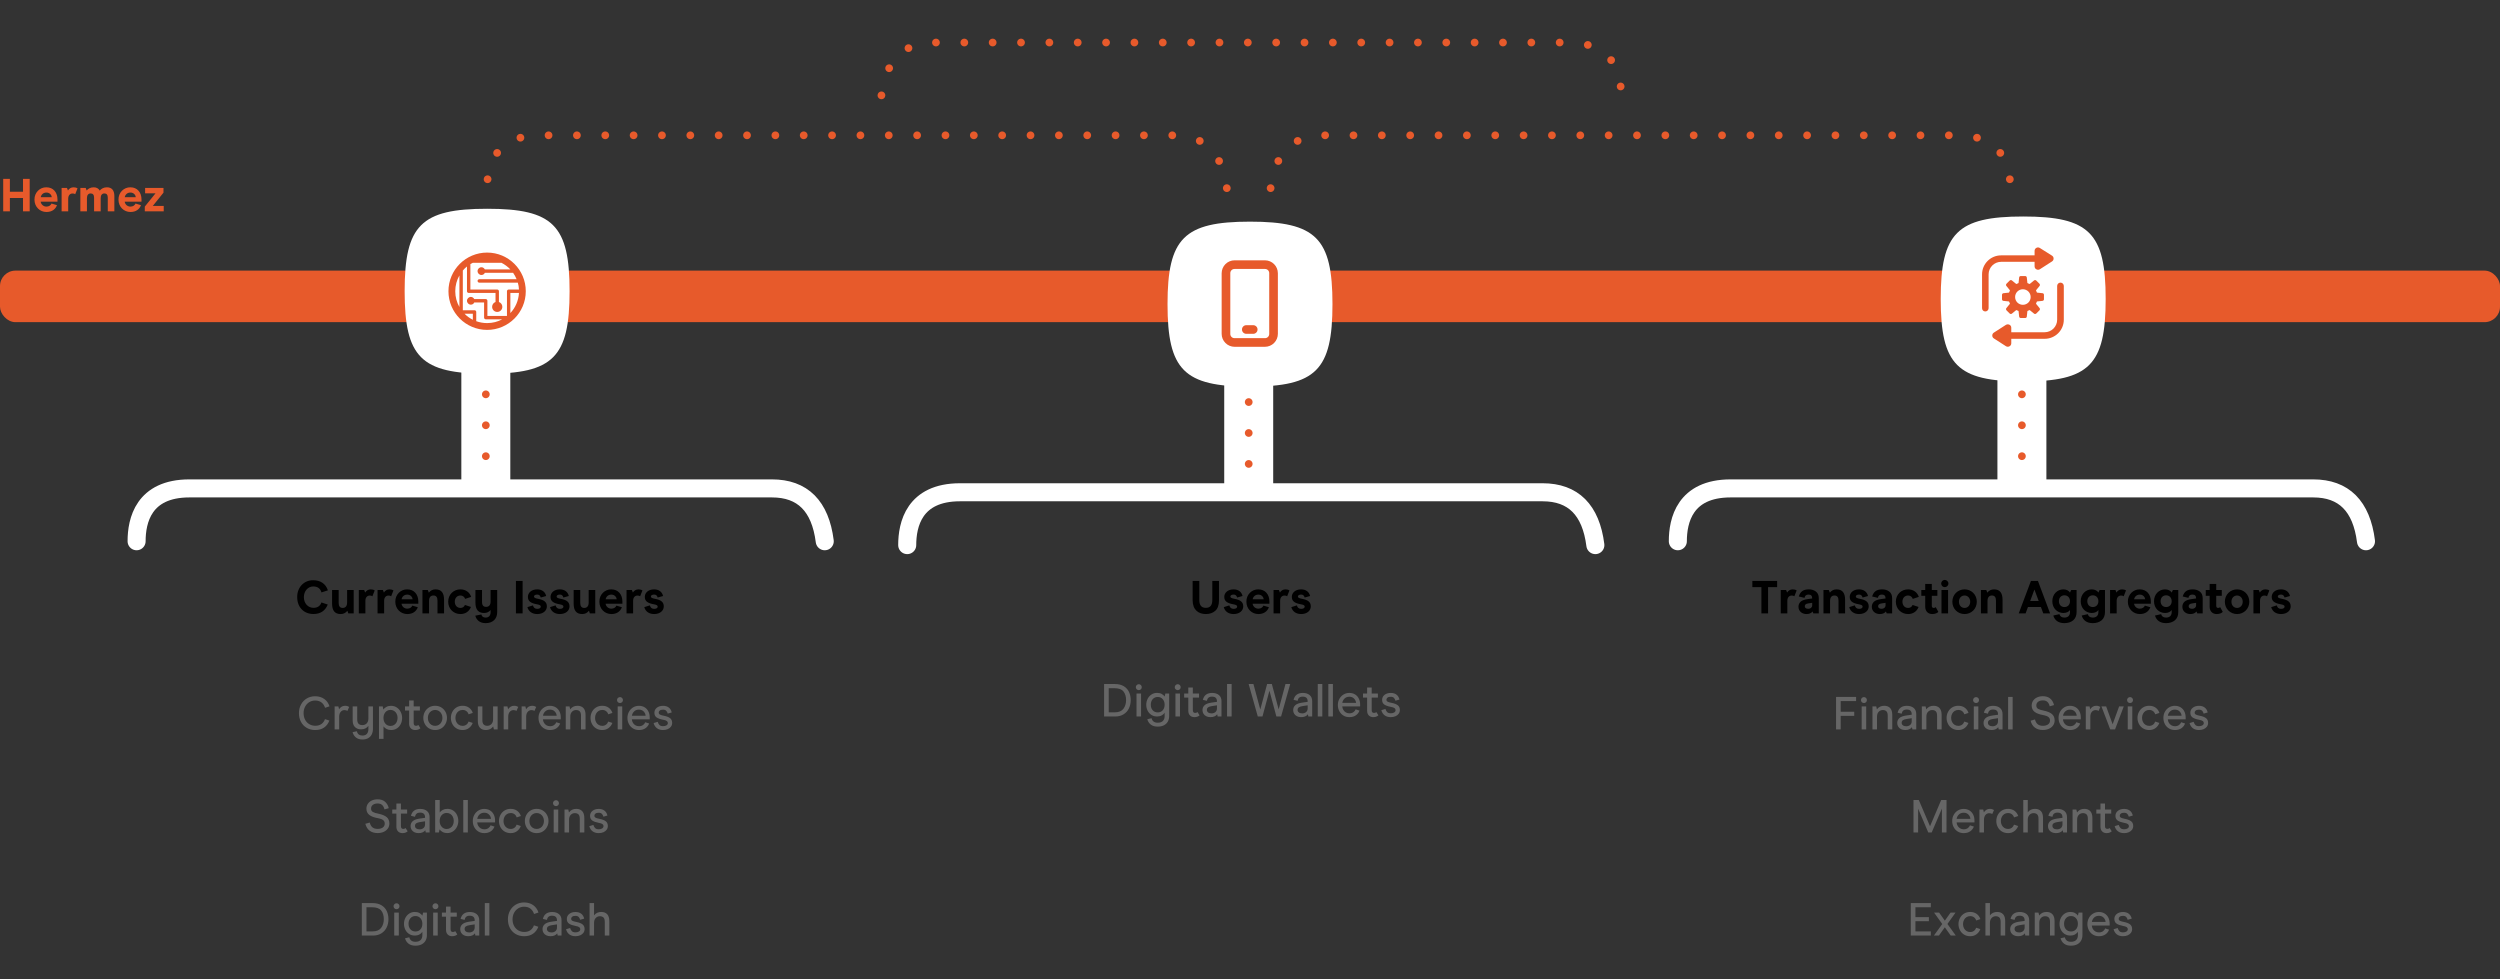 <?xml version="1.0" encoding="UTF-8"?>
<svg width="100%" height="100%" viewBox="0 0 970 380" version="1.1" xmlns="http://www.w3.org/2000/svg" xmlns:xlink="http://www.w3.org/1999/xlink">
    <rect x="0" y="0" width="970" height="380" fill="#333333" stroke="none"/>
    <title>Hermez-universal-layer</title>
    <g id="Hermez-universal-layer" stroke="none" stroke-width="1" fill="none" fill-rule="evenodd">
        <rect id="Rectangle" fill="#E75A2B" x="0" y="105" width="970" height="20" rx="6"></rect>
        <path d="M3.834,82 L3.834,76.816 L8.928,76.816 L8.928,82 L11.52,82 L11.52,69.4 L8.928,69.4 L8.928,74.404 L3.834,74.404 L3.834,69.4 L1.242,69.4 L1.242,82 L3.834,82 Z M18.018,82.252 C20.16,82.252 21.51,81.208 22.104,79.606 L19.98,78.976 C19.746,79.57 19.08,80.164 18.018,80.164 C16.812,80.164 15.912,79.264 15.786,78.256 L22.302,78.256 L22.302,77.392 C22.302,74.62 20.646,72.676 18,72.676 C15.462,72.622 13.32,74.728 13.374,77.464 C13.374,80.29 15.498,82.252 18.018,82.252 Z M20.088,76.51 L15.804,76.51 C16.002,75.502 16.776,74.71 18.018,74.71 C19.44,74.71 20.052,75.862 20.088,76.51 Z M26.46,82 L26.46,77.122 C26.46,75.808 27.162,75.07 28.17,75.07 C28.602,75.07 28.944,75.16 29.178,75.358 L30.078,73.09 C29.664,72.82 29.142,72.676 28.548,72.676 C27.522,72.676 26.784,73.216 26.37,73.918 L25.992,72.928 L23.904,72.928 L23.904,82 L26.46,82 Z M33.732,82 L33.732,76.87 C33.732,75.664 34.29,75.052 35.172,75.052 C36.036,75.052 36.504,75.592 36.504,76.69 L36.504,82 L39.06,82 L39.06,76.87 C39.06,75.664 39.618,75.052 40.5,75.052 C41.382,75.052 41.814,75.592 41.814,76.69 L41.814,82 L44.37,82 L44.37,76.06 C44.37,73.756 43.29,72.676 41.472,72.676 C40.23,72.676 39.276,73.234 38.7,73.954 C38.232,73.108 37.44,72.676 36.324,72.676 C35.118,72.676 34.128,73.252 33.624,73.918 L33.264,72.928 L31.176,72.928 L31.176,82 L33.732,82 Z M50.616,82.252 C52.758,82.252 54.108,81.208 54.702,79.606 L52.578,78.976 C52.344,79.57 51.678,80.164 50.616,80.164 C49.41,80.164 48.51,79.264 48.384,78.256 L54.9,78.256 L54.9,77.392 C54.9,74.62 53.244,72.676 50.598,72.676 C48.06,72.622 45.918,74.728 45.972,77.464 C45.972,80.29 48.096,82.252 50.616,82.252 Z M52.686,76.51 L48.402,76.51 C48.6,75.502 49.374,74.71 50.616,74.71 C52.038,74.71 52.65,75.862 52.686,76.51 Z M63.522,82 L63.522,79.912 L59.274,79.912 L63.432,74.746 L63.432,72.928 L56.304,72.928 L56.304,75.016 L60.336,75.016 L56.178,80.164 L56.178,82 L63.522,82 Z" id="Hermez" fill="#E75A2B" fill-rule="nonzero"></path>
        <path d="M432.67,278 C433.954,278 435.052,277.715 435.964,277.145 C436.876,276.575 437.563,275.81 438.025,274.85 C438.487,273.89 438.718,272.822 438.718,271.646 C438.718,270.506 438.505,269.468 438.079,268.532 C437.653,267.596 436.978,266.84 436.054,266.264 C435.13,265.688 433.948,265.4 432.508,265.4 L428.386,265.4 L428.386,278 L432.67,278 Z M432.58,276.38 L430.186,276.38 L430.186,267.02 L432.418,267.02 C434.074,267.02 435.238,267.446 435.91,268.298 C436.582,269.15 436.918,270.26 436.918,271.628 C436.918,272.972 436.573,274.1 435.883,275.012 C435.193,275.924 434.092,276.38 432.58,276.38 Z M441.868,267.776 C442.18,267.776 442.447,267.665 442.669,267.443 C442.891,267.221 443.002,266.948 443.002,266.624 C443.002,266.312 442.891,266.042 442.669,265.814 C442.447,265.586 442.18,265.472 441.868,265.472 C441.544,265.472 441.268,265.586 441.04,265.814 C440.812,266.042 440.698,266.312 440.698,266.624 C440.698,266.948 440.812,267.221 441.04,267.443 C441.268,267.665 441.544,267.776 441.868,267.776 Z M442.732,278 L442.732,269.09 L440.968,269.09 L440.968,278 L442.732,278 Z M449.176,281.924 C450.16,281.924 450.985,281.744 451.651,281.384 C452.317,281.024 452.815,280.535 453.145,279.917 C453.475,279.299 453.64,278.606 453.64,277.838 L453.64,269.09 L452.164,269.09 L451.876,270.26 C451.6,269.852 451.219,269.513 450.733,269.243 C450.247,268.973 449.656,268.838 448.96,268.838 C448.132,268.838 447.397,269.051 446.755,269.477 C446.113,269.903 445.618,270.467 445.27,271.169 C444.922,271.871 444.748,272.63 444.748,273.446 C444.748,274.262 444.919,275.018 445.261,275.714 C445.603,276.41 446.092,276.965 446.728,277.379 C447.364,277.793 448.114,278 448.978,278 C449.65,278 450.238,277.859 450.742,277.577 C451.246,277.295 451.624,276.95 451.876,276.542 L451.876,277.874 C451.876,278.678 451.645,279.302 451.183,279.746 C450.721,280.19 450.052,280.412 449.176,280.412 C447.892,280.412 447.1,279.83 446.8,278.666 L445.144,279.062 C445.396,279.938 445.855,280.634 446.521,281.15 C447.187,281.666 448.072,281.924 449.176,281.924 Z M449.212,276.416 C448.408,276.416 447.757,276.143 447.259,275.597 C446.761,275.051 446.512,274.334 446.512,273.446 C446.512,272.546 446.761,271.817 447.259,271.259 C447.757,270.701 448.402,270.422 449.194,270.422 C449.986,270.422 450.631,270.701 451.129,271.259 C451.627,271.817 451.876,272.546 451.876,273.446 C451.876,274.334 451.627,275.051 451.129,275.597 C450.631,276.143 449.992,276.416 449.212,276.416 Z M456.97,267.776 C457.282,267.776 457.549,267.665 457.771,267.443 C457.993,267.221 458.104,266.948 458.104,266.624 C458.104,266.312 457.993,266.042 457.771,265.814 C457.549,265.586 457.282,265.472 456.97,265.472 C456.646,265.472 456.37,265.586 456.142,265.814 C455.914,266.042 455.8,266.312 455.8,266.624 C455.8,266.948 455.914,267.221 456.142,267.443 C456.37,267.665 456.646,267.776 456.97,267.776 Z M457.834,278 L457.834,269.09 L456.07,269.09 L456.07,278 L457.834,278 Z M463.414,278.252 C463.918,278.252 464.341,278.177 464.683,278.027 C465.025,277.877 465.274,277.712 465.43,277.532 L464.62,276.272 C464.392,276.5 464.104,276.614 463.756,276.614 C463.132,276.614 462.82,276.266 462.82,275.57 L462.82,270.674 L465.232,270.674 L465.232,269.09 L462.82,269.09 L462.82,266.768 L461.056,266.768 L461.056,269.09 L459.454,269.09 L459.454,270.674 L461.056,270.674 L461.056,275.786 C461.056,276.554 461.275,277.157 461.713,277.595 C462.151,278.033 462.718,278.252 463.414,278.252 Z M469.642,278.252 C470.854,278.252 471.73,277.88 472.27,277.136 L472.45,278 L473.944,278 L473.944,272.096 C473.944,271.04 473.611,270.236 472.945,269.684 C472.279,269.132 471.4,268.856 470.308,268.856 C468.34,268.856 467.14,269.75 466.708,271.538 L468.274,271.916 C468.358,271.4 468.559,271.001 468.877,270.719 C469.195,270.437 469.66,270.296 470.272,270.296 C471.544,270.296 472.18,270.902 472.18,272.114 L472.18,272.312 L470.038,272.618 C468.79,272.798 467.899,273.137 467.365,273.635 C466.831,274.133 466.564,274.766 466.564,275.534 C466.564,276.05 466.69,276.515 466.942,276.929 C467.194,277.343 467.554,277.667 468.022,277.901 C468.49,278.135 469.03,278.252 469.642,278.252 Z M470.074,276.794 C469.522,276.794 469.084,276.671 468.76,276.425 C468.436,276.179 468.274,275.852 468.274,275.444 C468.274,275 468.433,274.667 468.751,274.445 C469.069,274.223 469.546,274.064 470.182,273.968 L472.18,273.662 L472.18,274.832 C472.18,275.468 471.976,275.954 471.568,276.29 C471.16,276.626 470.662,276.794 470.074,276.794 Z M477.868,278 L477.868,265.4 L476.104,265.4 L476.104,278 L477.868,278 Z M489.838,278 L492.538,267.992 L495.238,278 L497.056,278 L500.602,265.4 L498.766,265.4 L496.12,275.246 L493.474,265.4 L491.638,265.4 L488.992,275.282 L486.328,265.4 L484.474,265.4 L488.02,278 L489.838,278 Z M504.832,278.252 C506.044,278.252 506.92,277.88 507.46,277.136 L507.64,278 L509.134,278 L509.134,272.096 C509.134,271.04 508.801,270.236 508.135,269.684 C507.469,269.132 506.59,268.856 505.498,268.856 C503.53,268.856 502.33,269.75 501.898,271.538 L503.464,271.916 C503.548,271.4 503.749,271.001 504.067,270.719 C504.385,270.437 504.85,270.296 505.462,270.296 C506.734,270.296 507.37,270.902 507.37,272.114 L507.37,272.312 L505.228,272.618 C503.98,272.798 503.089,273.137 502.555,273.635 C502.021,274.133 501.754,274.766 501.754,275.534 C501.754,276.05 501.88,276.515 502.132,276.929 C502.384,277.343 502.744,277.667 503.212,277.901 C503.68,278.135 504.22,278.252 504.832,278.252 Z M505.264,276.794 C504.712,276.794 504.274,276.671 503.95,276.425 C503.626,276.179 503.464,275.852 503.464,275.444 C503.464,275 503.623,274.667 503.941,274.445 C504.259,274.223 504.736,274.064 505.372,273.968 L507.37,273.662 L507.37,274.832 C507.37,275.468 507.166,275.954 506.758,276.29 C506.35,276.626 505.852,276.794 505.264,276.794 Z M513.058,278 L513.058,265.4 L511.294,265.4 L511.294,278 L513.058,278 Z M517.162,278 L517.162,265.4 L515.398,265.4 L515.398,278 L517.162,278 Z M523.552,278.252 C524.572,278.252 525.418,278.015 526.09,277.541 C526.762,277.067 527.23,276.458 527.494,275.714 L525.982,275.228 C525.838,275.648 525.553,276.011 525.127,276.317 C524.701,276.623 524.176,276.776 523.552,276.776 C523.036,276.776 522.574,276.653 522.166,276.407 C521.758,276.161 521.437,275.834 521.203,275.426 C520.969,275.018 520.834,274.574 520.798,274.094 L527.728,274.094 L527.728,273.392 C527.728,272.492 527.554,271.7 527.206,271.016 C526.858,270.332 526.369,269.801 525.739,269.423 C525.109,269.045 524.374,268.856 523.534,268.856 C522.706,268.856 521.953,269.063 521.275,269.477 C520.597,269.891 520.063,270.455 519.673,271.169 C519.283,271.883 519.088,272.672 519.088,273.536 C519.088,274.412 519.277,275.21 519.655,275.93 C520.033,276.65 520.561,277.217 521.239,277.631 C521.917,278.045 522.688,278.252 523.552,278.252 Z M526.144,272.708 L520.816,272.708 C520.924,272.036 521.218,271.472 521.698,271.016 C522.178,270.56 522.796,270.332 523.552,270.332 C524.308,270.332 524.917,270.569 525.379,271.043 C525.841,271.517 526.096,272.072 526.144,272.708 Z M532.804,278.252 C533.308,278.252 533.731,278.177 534.073,278.027 C534.415,277.877 534.664,277.712 534.82,277.532 L534.01,276.272 C533.782,276.5 533.494,276.614 533.146,276.614 C532.522,276.614 532.21,276.266 532.21,275.57 L532.21,270.674 L534.622,270.674 L534.622,269.09 L532.21,269.09 L532.21,266.768 L530.446,266.768 L530.446,269.09 L528.844,269.09 L528.844,270.674 L530.446,270.674 L530.446,275.786 C530.446,276.554 530.665,277.157 531.103,277.595 C531.541,278.033 532.108,278.252 532.804,278.252 Z M539.626,278.252 C540.298,278.252 540.904,278.135 541.444,277.901 C541.984,277.667 542.404,277.34 542.704,276.92 C543.004,276.5 543.154,276.026 543.154,275.498 C543.154,274.67 542.878,274.049 542.326,273.635 C541.774,273.221 540.97,272.912 539.914,272.708 C539.242,272.588 538.744,272.441 538.42,272.267 C538.096,272.093 537.934,271.832 537.934,271.484 C537.934,271.172 538.072,270.905 538.348,270.683 C538.624,270.461 539.05,270.35 539.626,270.35 C540.154,270.35 540.559,270.491 540.841,270.773 C541.123,271.055 541.318,271.424 541.426,271.88 L542.992,271.43 C542.812,270.614 542.431,269.981 541.849,269.531 C541.267,269.081 540.526,268.856 539.626,268.856 C538.642,268.856 537.835,269.105 537.205,269.603 C536.575,270.101 536.26,270.752 536.26,271.556 C536.26,272.384 536.554,272.993 537.142,273.383 C537.73,273.773 538.552,274.064 539.608,274.256 C540.352,274.388 540.85,274.559 541.102,274.769 C541.354,274.979 541.48,275.228 541.48,275.516 C541.48,275.9 541.309,276.203 540.967,276.425 C540.625,276.647 540.178,276.758 539.626,276.758 C538.99,276.758 538.519,276.602 538.213,276.29 C537.907,275.978 537.682,275.57 537.538,275.066 L535.954,275.552 C536.194,276.428 536.626,277.097 537.25,277.559 C537.874,278.021 538.666,278.252 539.626,278.252 Z" id="DigitalWallets" fill="#666666" fill-rule="nonzero"></path>
        <path d="M714.186,283 L714.186,277.744 L719.442,277.744 L719.442,276.16 L714.186,276.16 L714.186,272.02 L720.162,272.02 L720.162,270.4 L712.386,270.4 L712.386,283 L714.186,283 Z M723.222,272.776 C723.534,272.776 723.801,272.665 724.023,272.443 C724.245,272.221 724.356,271.948 724.356,271.624 C724.356,271.312 724.245,271.042 724.023,270.814 C723.801,270.586 723.534,270.472 723.222,270.472 C722.898,270.472 722.622,270.586 722.394,270.814 C722.166,271.042 722.052,271.312 722.052,271.624 C722.052,271.948 722.166,272.221 722.394,272.443 C722.622,272.665 722.898,272.776 723.222,272.776 Z M724.086,283 L724.086,274.09 L722.322,274.09 L722.322,283 L724.086,283 Z M728.28,283 L728.28,278.032 C728.28,277.24 728.496,276.619 728.928,276.169 C729.36,275.719 729.894,275.494 730.53,275.494 C731.13,275.494 731.598,275.659 731.934,275.989 C732.27,276.319 732.438,276.892 732.438,277.708 L732.438,283 L734.202,283 L734.202,277.402 C734.202,276.202 733.926,275.308 733.374,274.72 C732.822,274.132 732.054,273.838 731.07,273.838 C729.87,273.838 728.928,274.3 728.244,275.224 L727.974,274.09 L726.516,274.09 L726.516,283 L728.28,283 Z M739.206,283.252 C740.418,283.252 741.294,282.88 741.834,282.136 L742.014,283 L743.508,283 L743.508,277.096 C743.508,276.04 743.175,275.236 742.509,274.684 C741.843,274.132 740.964,273.856 739.872,273.856 C737.904,273.856 736.704,274.75 736.272,276.538 L737.838,276.916 C737.922,276.4 738.123,276.001 738.441,275.719 C738.759,275.437 739.224,275.296 739.836,275.296 C741.108,275.296 741.744,275.902 741.744,277.114 L741.744,277.312 L739.602,277.618 C738.354,277.798 737.463,278.137 736.929,278.635 C736.395,279.133 736.128,279.766 736.128,280.534 C736.128,281.05 736.254,281.515 736.506,281.929 C736.758,282.343 737.118,282.667 737.586,282.901 C738.054,283.135 738.594,283.252 739.206,283.252 Z M739.638,281.794 C739.086,281.794 738.648,281.671 738.324,281.425 C738,281.179 737.838,280.852 737.838,280.444 C737.838,280 737.997,279.667 738.315,279.445 C738.633,279.223 739.11,279.064 739.746,278.968 L741.744,278.662 L741.744,279.832 C741.744,280.468 741.54,280.954 741.132,281.29 C740.724,281.626 740.226,281.794 739.638,281.794 Z M747.432,283 L747.432,278.032 C747.432,277.24 747.648,276.619 748.08,276.169 C748.512,275.719 749.046,275.494 749.682,275.494 C750.282,275.494 750.75,275.659 751.086,275.989 C751.422,276.319 751.59,276.892 751.59,277.708 L751.59,283 L753.354,283 L753.354,277.402 C753.354,276.202 753.078,275.308 752.526,274.72 C751.974,274.132 751.206,273.838 750.222,273.838 C749.022,273.838 748.08,274.3 747.396,275.224 L747.126,274.09 L745.668,274.09 L745.668,283 L747.432,283 Z M759.834,283.252 C760.782,283.252 761.595,283 762.273,282.496 C762.951,281.992 763.446,281.326 763.758,280.498 L762.156,279.958 C761.976,280.474 761.682,280.882 761.274,281.182 C760.866,281.482 760.386,281.632 759.834,281.632 C759.294,281.632 758.814,281.5 758.394,281.236 C757.974,280.972 757.644,280.606 757.404,280.138 C757.164,279.67 757.044,279.142 757.044,278.554 C757.044,277.966 757.164,277.435 757.404,276.961 C757.644,276.487 757.974,276.118 758.394,275.854 C758.814,275.59 759.294,275.458 759.834,275.458 C760.398,275.458 760.884,275.608 761.292,275.908 C761.7,276.208 761.988,276.622 762.156,277.15 L763.776,276.61 C763.5,275.77 763.02,275.098 762.336,274.594 C761.652,274.09 760.818,273.838 759.834,273.838 C758.934,273.838 758.139,274.051 757.449,274.477 C756.759,274.903 756.225,275.476 755.847,276.196 C755.469,276.916 755.28,277.702 755.28,278.554 C755.28,279.394 755.466,280.174 755.838,280.894 C756.21,281.614 756.741,282.187 757.431,282.613 C758.121,283.039 758.922,283.252 759.834,283.252 Z M766.728,272.776 C767.04,272.776 767.307,272.665 767.529,272.443 C767.751,272.221 767.862,271.948 767.862,271.624 C767.862,271.312 767.751,271.042 767.529,270.814 C767.307,270.586 767.04,270.472 766.728,270.472 C766.404,270.472 766.128,270.586 765.9,270.814 C765.672,271.042 765.558,271.312 765.558,271.624 C765.558,271.948 765.672,272.221 765.9,272.443 C766.128,272.665 766.404,272.776 766.728,272.776 Z M767.592,283 L767.592,274.09 L765.828,274.09 L765.828,283 L767.592,283 Z M772.686,283.252 C773.898,283.252 774.774,282.88 775.314,282.136 L775.494,283 L776.988,283 L776.988,277.096 C776.988,276.04 776.655,275.236 775.989,274.684 C775.323,274.132 774.444,273.856 773.352,273.856 C771.384,273.856 770.184,274.75 769.752,276.538 L771.318,276.916 C771.402,276.4 771.603,276.001 771.921,275.719 C772.239,275.437 772.704,275.296 773.316,275.296 C774.588,275.296 775.224,275.902 775.224,277.114 L775.224,277.312 L773.082,277.618 C771.834,277.798 770.943,278.137 770.409,278.635 C769.875,279.133 769.608,279.766 769.608,280.534 C769.608,281.05 769.734,281.515 769.986,281.929 C770.238,282.343 770.598,282.667 771.066,282.901 C771.534,283.135 772.074,283.252 772.686,283.252 Z M773.118,281.794 C772.566,281.794 772.128,281.671 771.804,281.425 C771.48,281.179 771.318,280.852 771.318,280.444 C771.318,280 771.477,279.667 771.795,279.445 C772.113,279.223 772.59,279.064 773.226,278.968 L775.224,278.662 L775.224,279.832 C775.224,280.468 775.02,280.954 774.612,281.29 C774.204,281.626 773.706,281.794 773.118,281.794 Z M780.912,283 L780.912,270.4 L779.148,270.4 L779.148,283 L780.912,283 Z M792.648,283.234 C793.5,283.234 794.271,283.081 794.961,282.775 C795.651,282.469 796.197,282.037 796.599,281.479 C797.001,280.921 797.202,280.27 797.202,279.526 C797.202,278.482 796.86,277.663 796.176,277.069 C795.492,276.475 794.43,276.028 792.99,275.728 C791.97,275.536 791.232,275.302 790.776,275.026 C790.32,274.75 790.092,274.33 790.092,273.766 C790.092,273.13 790.326,272.635 790.794,272.281 C791.262,271.927 791.88,271.75 792.648,271.75 C793.392,271.75 793.974,271.945 794.394,272.335 C794.814,272.725 795.114,273.298 795.294,274.054 L796.968,273.568 C796.692,272.476 796.191,271.63 795.465,271.03 C794.739,270.43 793.8,270.13 792.648,270.13 C791.82,270.13 791.076,270.28 790.416,270.58 C789.756,270.88 789.237,271.306 788.859,271.858 C788.481,272.41 788.292,273.046 788.292,273.766 C788.292,274.798 788.664,275.605 789.408,276.187 C790.152,276.769 791.244,277.186 792.684,277.438 C793.764,277.642 794.487,277.915 794.853,278.257 C795.219,278.599 795.402,279.022 795.402,279.526 C795.402,280.198 795.147,280.714 794.637,281.074 C794.127,281.434 793.464,281.614 792.648,281.614 C791.796,281.614 791.124,281.413 790.632,281.011 C790.14,280.609 789.786,279.988 789.57,279.148 L787.878,279.634 C788.178,280.822 788.736,281.719 789.552,282.325 C790.368,282.931 791.4,283.234 792.648,283.234 Z M803.178,283.252 C804.198,283.252 805.044,283.015 805.716,282.541 C806.388,282.067 806.856,281.458 807.12,280.714 L805.608,280.228 C805.464,280.648 805.179,281.011 804.753,281.317 C804.327,281.623 803.802,281.776 803.178,281.776 C802.662,281.776 802.2,281.653 801.792,281.407 C801.384,281.161 801.063,280.834 800.829,280.426 C800.595,280.018 800.46,279.574 800.424,279.094 L807.354,279.094 L807.354,278.392 C807.354,277.492 807.18,276.7 806.832,276.016 C806.484,275.332 805.995,274.801 805.365,274.423 C804.735,274.045 804,273.856 803.16,273.856 C802.332,273.856 801.579,274.063 800.901,274.477 C800.223,274.891 799.689,275.455 799.299,276.169 C798.909,276.883 798.714,277.672 798.714,278.536 C798.714,279.412 798.903,280.21 799.281,280.93 C799.659,281.65 800.187,282.217 800.865,282.631 C801.543,283.045 802.314,283.252 803.178,283.252 Z M805.77,277.708 L800.442,277.708 C800.55,277.036 800.844,276.472 801.324,276.016 C801.804,275.56 802.422,275.332 803.178,275.332 C803.934,275.332 804.543,275.569 805.005,276.043 C805.467,276.517 805.722,277.072 805.77,277.708 Z M811.044,283 L811.044,278.068 C811.044,277.288 811.239,276.667 811.629,276.205 C812.019,275.743 812.508,275.512 813.096,275.512 C813.36,275.512 813.591,275.545 813.789,275.611 C813.987,275.677 814.14,275.752 814.248,275.836 L814.932,274.288 C814.764,274.168 814.542,274.063 814.266,273.973 C813.99,273.883 813.678,273.838 813.33,273.838 C812.802,273.838 812.337,273.97 811.935,274.234 C811.533,274.498 811.224,274.822 811.008,275.206 L810.738,274.09 L809.28,274.09 L809.28,283 L811.044,283 Z M820.638,283 L824.022,274.09 L822.222,274.09 L819.702,281.002 L817.182,274.09 L815.364,274.09 L818.766,283 L820.638,283 Z M826.47,272.776 C826.782,272.776 827.049,272.665 827.271,272.443 C827.493,272.221 827.604,271.948 827.604,271.624 C827.604,271.312 827.493,271.042 827.271,270.814 C827.049,270.586 826.782,270.472 826.47,270.472 C826.146,270.472 825.87,270.586 825.642,270.814 C825.414,271.042 825.3,271.312 825.3,271.624 C825.3,271.948 825.414,272.221 825.642,272.443 C825.87,272.665 826.146,272.776 826.47,272.776 Z M827.334,283 L827.334,274.09 L825.57,274.09 L825.57,283 L827.334,283 Z M833.904,283.252 C834.852,283.252 835.665,283 836.343,282.496 C837.021,281.992 837.516,281.326 837.828,280.498 L836.226,279.958 C836.046,280.474 835.752,280.882 835.344,281.182 C834.936,281.482 834.456,281.632 833.904,281.632 C833.364,281.632 832.884,281.5 832.464,281.236 C832.044,280.972 831.714,280.606 831.474,280.138 C831.234,279.67 831.114,279.142 831.114,278.554 C831.114,277.966 831.234,277.435 831.474,276.961 C831.714,276.487 832.044,276.118 832.464,275.854 C832.884,275.59 833.364,275.458 833.904,275.458 C834.468,275.458 834.954,275.608 835.362,275.908 C835.77,276.208 836.058,276.622 836.226,277.15 L837.846,276.61 C837.57,275.77 837.09,275.098 836.406,274.594 C835.722,274.09 834.888,273.838 833.904,273.838 C833.004,273.838 832.209,274.051 831.519,274.477 C830.829,274.903 830.295,275.476 829.917,276.196 C829.539,276.916 829.35,277.702 829.35,278.554 C829.35,279.394 829.536,280.174 829.908,280.894 C830.28,281.614 830.811,282.187 831.501,282.613 C832.191,283.039 832.992,283.252 833.904,283.252 Z M843.858,283.252 C844.878,283.252 845.724,283.015 846.396,282.541 C847.068,282.067 847.536,281.458 847.8,280.714 L846.288,280.228 C846.144,280.648 845.859,281.011 845.433,281.317 C845.007,281.623 844.482,281.776 843.858,281.776 C843.342,281.776 842.88,281.653 842.472,281.407 C842.064,281.161 841.743,280.834 841.509,280.426 C841.275,280.018 841.14,279.574 841.104,279.094 L848.034,279.094 L848.034,278.392 C848.034,277.492 847.86,276.7 847.512,276.016 C847.164,275.332 846.675,274.801 846.045,274.423 C845.415,274.045 844.68,273.856 843.84,273.856 C843.012,273.856 842.259,274.063 841.581,274.477 C840.903,274.891 840.369,275.455 839.979,276.169 C839.589,276.883 839.394,277.672 839.394,278.536 C839.394,279.412 839.583,280.21 839.961,280.93 C840.339,281.65 840.867,282.217 841.545,282.631 C842.223,283.045 842.994,283.252 843.858,283.252 Z M846.45,277.708 L841.122,277.708 C841.23,277.036 841.524,276.472 842.004,276.016 C842.484,275.56 843.102,275.332 843.858,275.332 C844.614,275.332 845.223,275.569 845.685,276.043 C846.147,276.517 846.402,277.072 846.45,277.708 Z M853.218,283.252 C853.89,283.252 854.496,283.135 855.036,282.901 C855.576,282.667 855.996,282.34 856.296,281.92 C856.596,281.5 856.746,281.026 856.746,280.498 C856.746,279.67 856.47,279.049 855.918,278.635 C855.366,278.221 854.562,277.912 853.506,277.708 C852.834,277.588 852.336,277.441 852.012,277.267 C851.688,277.093 851.526,276.832 851.526,276.484 C851.526,276.172 851.664,275.905 851.94,275.683 C852.216,275.461 852.642,275.35 853.218,275.35 C853.746,275.35 854.151,275.491 854.433,275.773 C854.715,276.055 854.91,276.424 855.018,276.88 L856.584,276.43 C856.404,275.614 856.023,274.981 855.441,274.531 C854.859,274.081 854.118,273.856 853.218,273.856 C852.234,273.856 851.427,274.105 850.797,274.603 C850.167,275.101 849.852,275.752 849.852,276.556 C849.852,277.384 850.146,277.993 850.734,278.383 C851.322,278.773 852.144,279.064 853.2,279.256 C853.944,279.388 854.442,279.559 854.694,279.769 C854.946,279.979 855.072,280.228 855.072,280.516 C855.072,280.9 854.901,281.203 854.559,281.425 C854.217,281.647 853.77,281.758 853.218,281.758 C852.582,281.758 852.111,281.602 851.805,281.29 C851.499,280.978 851.274,280.57 851.13,280.066 L849.546,280.552 C849.786,281.428 850.218,282.097 850.842,282.559 C851.466,283.021 852.258,283.252 853.218,283.252 Z" id="FinancialServices" fill="#666666" fill-rule="nonzero"></path>
        <path d="M122.326,283.252 C123.682,283.252 124.822,282.931 125.746,282.289 C126.67,281.647 127.354,280.744 127.798,279.58 L126.088,279.022 C125.824,279.802 125.377,280.426 124.747,280.894 C124.117,281.362 123.316,281.596 122.344,281.596 C121.468,281.596 120.685,281.389 119.995,280.975 C119.305,280.561 118.765,279.982 118.375,279.238 C117.985,278.494 117.79,277.648 117.79,276.7 C117.79,275.776 117.985,274.942 118.375,274.198 C118.765,273.454 119.302,272.869 119.986,272.443 C120.67,272.017 121.438,271.804 122.29,271.804 C123.262,271.804 124.072,272.05 124.72,272.542 C125.368,273.034 125.836,273.73 126.124,274.63 L127.852,274.054 C127.444,272.818 126.751,271.858 125.773,271.174 C124.795,270.49 123.628,270.148 122.272,270.148 C121.072,270.148 119.995,270.43 119.041,270.994 C118.087,271.558 117.34,272.338 116.8,273.334 C116.26,274.33 115.99,275.452 115.99,276.7 C115.99,277.984 116.257,279.121 116.791,280.111 C117.325,281.101 118.072,281.872 119.032,282.424 C119.992,282.976 121.09,283.252 122.326,283.252 Z M131.596,283 L131.596,278.068 C131.596,277.288 131.791,276.667 132.181,276.205 C132.571,275.743 133.06,275.512 133.648,275.512 C133.912,275.512 134.143,275.545 134.341,275.611 C134.539,275.677 134.692,275.752 134.8,275.836 L135.484,274.288 C135.316,274.168 135.094,274.063 134.818,273.973 C134.542,273.883 134.23,273.838 133.882,273.838 C133.354,273.838 132.889,273.97 132.487,274.234 C132.085,274.498 131.776,274.822 131.56,275.206 L131.29,274.09 L129.832,274.09 L129.832,283 L131.596,283 Z M140.632,286.924 C141.532,286.924 142.285,286.744 142.891,286.384 C143.497,286.024 143.95,285.535 144.25,284.917 C144.55,284.299 144.7,283.606 144.7,282.838 L144.7,274.09 L142.936,274.09 L142.936,278.788 C142.936,279.592 142.717,280.219 142.279,280.669 C141.841,281.119 141.28,281.344 140.596,281.344 C139.96,281.344 139.468,281.17 139.12,280.822 C138.772,280.474 138.598,279.892 138.598,279.076 L138.598,274.09 L136.834,274.09 L136.834,279.472 C136.834,280.648 137.134,281.527 137.734,282.109 C138.334,282.691 139.108,282.982 140.056,282.982 C140.728,282.982 141.286,282.871 141.73,282.649 C142.174,282.427 142.576,282.094 142.936,281.65 L142.936,282.874 C142.936,283.666 142.741,284.284 142.351,284.728 C141.961,285.172 141.388,285.394 140.632,285.394 C139.444,285.394 138.718,284.836 138.454,283.72 L136.798,284.08 C137.038,284.956 137.476,285.649 138.112,286.159 C138.748,286.669 139.588,286.924 140.632,286.924 Z M148.804,286.69 L148.804,281.848 C149.104,282.256 149.506,282.592 150.01,282.856 C150.514,283.12 151.096,283.252 151.756,283.252 C152.62,283.252 153.376,283.036 154.024,282.604 C154.672,282.172 155.167,281.599 155.509,280.885 C155.851,280.171 156.022,279.394 156.022,278.554 C156.022,277.738 155.842,276.97 155.482,276.25 C155.122,275.53 154.615,274.951 153.961,274.513 C153.307,274.075 152.566,273.856 151.738,273.856 C151.042,273.856 150.442,273.994 149.938,274.27 C149.434,274.546 149.032,274.888 148.732,275.296 L148.498,274.09 L147.04,274.09 L147.04,286.69 L148.804,286.69 Z M151.522,281.668 C150.718,281.668 150.061,281.377 149.551,280.795 C149.041,280.213 148.786,279.466 148.786,278.554 C148.786,277.654 149.041,276.91 149.551,276.322 C150.061,275.734 150.718,275.44 151.522,275.44 C152.038,275.44 152.506,275.575 152.926,275.845 C153.346,276.115 153.673,276.487 153.907,276.961 C154.141,277.435 154.258,277.966 154.258,278.554 C154.258,279.154 154.141,279.691 153.907,280.165 C153.673,280.639 153.346,281.008 152.926,281.272 C152.506,281.536 152.038,281.668 151.522,281.668 Z M161.098,283.252 C161.602,283.252 162.025,283.177 162.367,283.027 C162.709,282.877 162.958,282.712 163.114,282.532 L162.304,281.272 C162.076,281.5 161.788,281.614 161.44,281.614 C160.816,281.614 160.504,281.266 160.504,280.57 L160.504,275.674 L162.916,275.674 L162.916,274.09 L160.504,274.09 L160.504,271.768 L158.74,271.768 L158.74,274.09 L157.138,274.09 L157.138,275.674 L158.74,275.674 L158.74,280.786 C158.74,281.554 158.959,282.157 159.397,282.595 C159.835,283.033 160.402,283.252 161.098,283.252 Z M168.838,283.252 C169.738,283.252 170.536,283.036 171.232,282.604 C171.928,282.172 172.468,281.596 172.852,280.876 C173.236,280.156 173.428,279.382 173.428,278.554 C173.428,277.714 173.236,276.934 172.852,276.214 C172.468,275.494 171.928,274.918 171.232,274.486 C170.536,274.054 169.738,273.838 168.838,273.838 C167.95,273.838 167.155,274.054 166.453,274.486 C165.751,274.918 165.208,275.494 164.824,276.214 C164.44,276.934 164.248,277.714 164.248,278.554 C164.248,279.382 164.437,280.156 164.815,280.876 C165.193,281.596 165.733,282.172 166.435,282.604 C167.137,283.036 167.938,283.252 168.838,283.252 Z M168.838,281.632 C168.298,281.632 167.812,281.5 167.38,281.236 C166.948,280.972 166.612,280.606 166.372,280.138 C166.132,279.67 166.012,279.142 166.012,278.554 C166.012,277.966 166.132,277.438 166.372,276.97 C166.612,276.502 166.948,276.133 167.38,275.863 C167.812,275.593 168.298,275.458 168.838,275.458 C169.378,275.458 169.861,275.593 170.287,275.863 C170.713,276.133 171.049,276.502 171.295,276.97 C171.541,277.438 171.664,277.966 171.664,278.554 C171.664,279.13 171.541,279.655 171.295,280.129 C171.049,280.603 170.713,280.972 170.287,281.236 C169.861,281.5 169.378,281.632 168.838,281.632 Z M179.494,283.252 C180.442,283.252 181.255,283 181.933,282.496 C182.611,281.992 183.106,281.326 183.418,280.498 L181.816,279.958 C181.636,280.474 181.342,280.882 180.934,281.182 C180.526,281.482 180.046,281.632 179.494,281.632 C178.954,281.632 178.474,281.5 178.054,281.236 C177.634,280.972 177.304,280.606 177.064,280.138 C176.824,279.67 176.704,279.142 176.704,278.554 C176.704,277.966 176.824,277.435 177.064,276.961 C177.304,276.487 177.634,276.118 178.054,275.854 C178.474,275.59 178.954,275.458 179.494,275.458 C180.058,275.458 180.544,275.608 180.952,275.908 C181.36,276.208 181.648,276.622 181.816,277.15 L183.436,276.61 C183.16,275.77 182.68,275.098 181.996,274.594 C181.312,274.09 180.478,273.838 179.494,273.838 C178.594,273.838 177.799,274.051 177.109,274.477 C176.419,274.903 175.885,275.476 175.507,276.196 C175.129,276.916 174.94,277.702 174.94,278.554 C174.94,279.394 175.126,280.174 175.498,280.894 C175.87,281.614 176.401,282.187 177.091,282.613 C177.781,283.039 178.582,283.252 179.494,283.252 Z M188.53,283.252 C189.73,283.252 190.672,282.79 191.356,281.866 L191.626,283 L193.084,283 L193.084,274.09 L191.32,274.09 L191.32,279.076 C191.32,279.868 191.104,280.489 190.672,280.939 C190.24,281.389 189.706,281.614 189.07,281.614 C188.47,281.614 188.002,281.446 187.666,281.11 C187.33,280.774 187.162,280.204 187.162,279.4 L187.162,274.09 L185.398,274.09 L185.398,279.706 C185.398,280.906 185.674,281.797 186.226,282.379 C186.778,282.961 187.546,283.252 188.53,283.252 Z M197.188,283 L197.188,278.068 C197.188,277.288 197.383,276.667 197.773,276.205 C198.163,275.743 198.652,275.512 199.24,275.512 C199.504,275.512 199.735,275.545 199.933,275.611 C200.131,275.677 200.284,275.752 200.392,275.836 L201.076,274.288 C200.908,274.168 200.686,274.063 200.41,273.973 C200.134,273.883 199.822,273.838 199.474,273.838 C198.946,273.838 198.481,273.97 198.079,274.234 C197.677,274.498 197.368,274.822 197.152,275.206 L196.882,274.09 L195.424,274.09 L195.424,283 L197.188,283 Z M204.154,283 L204.154,278.068 C204.154,277.288 204.349,276.667 204.739,276.205 C205.129,275.743 205.618,275.512 206.206,275.512 C206.47,275.512 206.701,275.545 206.899,275.611 C207.097,275.677 207.25,275.752 207.358,275.836 L208.042,274.288 C207.874,274.168 207.652,274.063 207.376,273.973 C207.1,273.883 206.788,273.838 206.44,273.838 C205.912,273.838 205.447,273.97 205.045,274.234 C204.643,274.498 204.334,274.822 204.118,275.206 L203.848,274.09 L202.39,274.09 L202.39,283 L204.154,283 Z M213.406,283.252 C214.426,283.252 215.272,283.015 215.944,282.541 C216.616,282.067 217.084,281.458 217.348,280.714 L215.836,280.228 C215.692,280.648 215.407,281.011 214.981,281.317 C214.555,281.623 214.03,281.776 213.406,281.776 C212.89,281.776 212.428,281.653 212.02,281.407 C211.612,281.161 211.291,280.834 211.057,280.426 C210.823,280.018 210.688,279.574 210.652,279.094 L217.582,279.094 L217.582,278.392 C217.582,277.492 217.408,276.7 217.06,276.016 C216.712,275.332 216.223,274.801 215.593,274.423 C214.963,274.045 214.228,273.856 213.388,273.856 C212.56,273.856 211.807,274.063 211.129,274.477 C210.451,274.891 209.917,275.455 209.527,276.169 C209.137,276.883 208.942,277.672 208.942,278.536 C208.942,279.412 209.131,280.21 209.509,280.93 C209.887,281.65 210.415,282.217 211.093,282.631 C211.771,283.045 212.542,283.252 213.406,283.252 Z M215.998,277.708 L210.67,277.708 C210.778,277.036 211.072,276.472 211.552,276.016 C212.032,275.56 212.65,275.332 213.406,275.332 C214.162,275.332 214.771,275.569 215.233,276.043 C215.695,276.517 215.95,277.072 215.998,277.708 Z M221.272,283 L221.272,278.032 C221.272,277.24 221.488,276.619 221.92,276.169 C222.352,275.719 222.886,275.494 223.522,275.494 C224.122,275.494 224.59,275.659 224.926,275.989 C225.262,276.319 225.43,276.892 225.43,277.708 L225.43,283 L227.194,283 L227.194,277.402 C227.194,276.202 226.918,275.308 226.366,274.72 C225.814,274.132 225.046,273.838 224.062,273.838 C222.862,273.838 221.92,274.3 221.236,275.224 L220.966,274.09 L219.508,274.09 L219.508,283 L221.272,283 Z M233.674,283.252 C234.622,283.252 235.435,283 236.113,282.496 C236.791,281.992 237.286,281.326 237.598,280.498 L235.996,279.958 C235.816,280.474 235.522,280.882 235.114,281.182 C234.706,281.482 234.226,281.632 233.674,281.632 C233.134,281.632 232.654,281.5 232.234,281.236 C231.814,280.972 231.484,280.606 231.244,280.138 C231.004,279.67 230.884,279.142 230.884,278.554 C230.884,277.966 231.004,277.435 231.244,276.961 C231.484,276.487 231.814,276.118 232.234,275.854 C232.654,275.59 233.134,275.458 233.674,275.458 C234.238,275.458 234.724,275.608 235.132,275.908 C235.54,276.208 235.828,276.622 235.996,277.15 L237.616,276.61 C237.34,275.77 236.86,275.098 236.176,274.594 C235.492,274.09 234.658,273.838 233.674,273.838 C232.774,273.838 231.979,274.051 231.289,274.477 C230.599,274.903 230.065,275.476 229.687,276.196 C229.309,276.916 229.12,277.702 229.12,278.554 C229.12,279.394 229.306,280.174 229.678,280.894 C230.05,281.614 230.581,282.187 231.271,282.613 C231.961,283.039 232.762,283.252 233.674,283.252 Z M240.568,272.776 C240.88,272.776 241.147,272.665 241.369,272.443 C241.591,272.221 241.702,271.948 241.702,271.624 C241.702,271.312 241.591,271.042 241.369,270.814 C241.147,270.586 240.88,270.472 240.568,270.472 C240.244,270.472 239.968,270.586 239.74,270.814 C239.512,271.042 239.398,271.312 239.398,271.624 C239.398,271.948 239.512,272.221 239.74,272.443 C239.968,272.665 240.244,272.776 240.568,272.776 Z M241.432,283 L241.432,274.09 L239.668,274.09 L239.668,283 L241.432,283 Z M247.912,283.252 C248.932,283.252 249.778,283.015 250.45,282.541 C251.122,282.067 251.59,281.458 251.854,280.714 L250.342,280.228 C250.198,280.648 249.913,281.011 249.487,281.317 C249.061,281.623 248.536,281.776 247.912,281.776 C247.396,281.776 246.934,281.653 246.526,281.407 C246.118,281.161 245.797,280.834 245.563,280.426 C245.329,280.018 245.194,279.574 245.158,279.094 L252.088,279.094 L252.088,278.392 C252.088,277.492 251.914,276.7 251.566,276.016 C251.218,275.332 250.729,274.801 250.099,274.423 C249.469,274.045 248.734,273.856 247.894,273.856 C247.066,273.856 246.313,274.063 245.635,274.477 C244.957,274.891 244.423,275.455 244.033,276.169 C243.643,276.883 243.448,277.672 243.448,278.536 C243.448,279.412 243.637,280.21 244.015,280.93 C244.393,281.65 244.921,282.217 245.599,282.631 C246.277,283.045 247.048,283.252 247.912,283.252 Z M250.504,277.708 L245.176,277.708 C245.284,277.036 245.578,276.472 246.058,276.016 C246.538,275.56 247.156,275.332 247.912,275.332 C248.668,275.332 249.277,275.569 249.739,276.043 C250.201,276.517 250.456,277.072 250.504,277.708 Z M257.272,283.252 C257.944,283.252 258.55,283.135 259.09,282.901 C259.63,282.667 260.05,282.34 260.35,281.92 C260.65,281.5 260.8,281.026 260.8,280.498 C260.8,279.67 260.524,279.049 259.972,278.635 C259.42,278.221 258.616,277.912 257.56,277.708 C256.888,277.588 256.39,277.441 256.066,277.267 C255.742,277.093 255.58,276.832 255.58,276.484 C255.58,276.172 255.718,275.905 255.994,275.683 C256.27,275.461 256.696,275.35 257.272,275.35 C257.8,275.35 258.205,275.491 258.487,275.773 C258.769,276.055 258.964,276.424 259.072,276.88 L260.638,276.43 C260.458,275.614 260.077,274.981 259.495,274.531 C258.913,274.081 258.172,273.856 257.272,273.856 C256.288,273.856 255.481,274.105 254.851,274.603 C254.221,275.101 253.906,275.752 253.906,276.556 C253.906,277.384 254.2,277.993 254.788,278.383 C255.376,278.773 256.198,279.064 257.254,279.256 C257.998,279.388 258.496,279.559 258.748,279.769 C259,279.979 259.126,280.228 259.126,280.516 C259.126,280.9 258.955,281.203 258.613,281.425 C258.271,281.647 257.824,281.758 257.272,281.758 C256.636,281.758 256.165,281.602 255.859,281.29 C255.553,280.978 255.328,280.57 255.184,280.066 L253.6,280.552 C253.84,281.428 254.272,282.097 254.896,282.559 C255.52,283.021 256.312,283.252 257.272,283.252 Z" id="Cryptocurrencies" fill="#666666" fill-rule="nonzero"></path>
        <path d="M744.222,323 L744.24,313.766 L748.164,323 L749.496,323 L753.456,313.73 L753.456,323 L755.238,323 L755.256,310.4 L753.186,310.4 L748.848,320.588 L744.492,310.4 L742.44,310.4 L742.44,323 L744.222,323 Z M761.916,323.252 C762.936,323.252 763.782,323.015 764.454,322.541 C765.126,322.067 765.594,321.458 765.858,320.714 L764.346,320.228 C764.202,320.648 763.917,321.011 763.491,321.317 C763.065,321.623 762.54,321.776 761.916,321.776 C761.4,321.776 760.938,321.653 760.53,321.407 C760.122,321.161 759.801,320.834 759.567,320.426 C759.333,320.018 759.198,319.574 759.162,319.094 L766.092,319.094 L766.092,318.392 C766.092,317.492 765.918,316.7 765.57,316.016 C765.222,315.332 764.733,314.801 764.103,314.423 C763.473,314.045 762.738,313.856 761.898,313.856 C761.07,313.856 760.317,314.063 759.639,314.477 C758.961,314.891 758.427,315.455 758.037,316.169 C757.647,316.883 757.452,317.672 757.452,318.536 C757.452,319.412 757.641,320.21 758.019,320.93 C758.397,321.65 758.925,322.217 759.603,322.631 C760.281,323.045 761.052,323.252 761.916,323.252 Z M764.508,317.708 L759.18,317.708 C759.288,317.036 759.582,316.472 760.062,316.016 C760.542,315.56 761.16,315.332 761.916,315.332 C762.672,315.332 763.281,315.569 763.743,316.043 C764.205,316.517 764.46,317.072 764.508,317.708 Z M769.782,323 L769.782,318.068 C769.782,317.288 769.977,316.667 770.367,316.205 C770.757,315.743 771.246,315.512 771.834,315.512 C772.098,315.512 772.329,315.545 772.527,315.611 C772.725,315.677 772.878,315.752 772.986,315.836 L773.67,314.288 C773.502,314.168 773.28,314.063 773.004,313.973 C772.728,313.883 772.416,313.838 772.068,313.838 C771.54,313.838 771.075,313.97 770.673,314.234 C770.271,314.498 769.962,314.822 769.746,315.206 L769.476,314.09 L768.018,314.09 L768.018,323 L769.782,323 Z M779.124,323.252 C780.072,323.252 780.885,323 781.563,322.496 C782.241,321.992 782.736,321.326 783.048,320.498 L781.446,319.958 C781.266,320.474 780.972,320.882 780.564,321.182 C780.156,321.482 779.676,321.632 779.124,321.632 C778.584,321.632 778.104,321.5 777.684,321.236 C777.264,320.972 776.934,320.606 776.694,320.138 C776.454,319.67 776.334,319.142 776.334,318.554 C776.334,317.966 776.454,317.435 776.694,316.961 C776.934,316.487 777.264,316.118 777.684,315.854 C778.104,315.59 778.584,315.458 779.124,315.458 C779.688,315.458 780.174,315.608 780.582,315.908 C780.99,316.208 781.278,316.622 781.446,317.15 L783.066,316.61 C782.79,315.77 782.31,315.098 781.626,314.594 C780.942,314.09 780.108,313.838 779.124,313.838 C778.224,313.838 777.429,314.051 776.739,314.477 C776.049,314.903 775.515,315.476 775.137,316.196 C774.759,316.916 774.57,317.702 774.57,318.554 C774.57,319.394 774.756,320.174 775.128,320.894 C775.5,321.614 776.031,322.187 776.721,322.613 C777.411,323.039 778.212,323.252 779.124,323.252 Z M786.774,323 L786.774,318.05 C786.774,317.258 786.993,316.634 787.431,316.178 C787.869,315.722 788.4,315.494 789.024,315.494 C789.624,315.494 790.092,315.659 790.428,315.989 C790.764,316.319 790.932,316.892 790.932,317.708 L790.932,323 L792.696,323 L792.696,317.402 C792.696,316.202 792.423,315.308 791.877,314.72 C791.331,314.132 790.566,313.838 789.582,313.838 C788.382,313.838 787.446,314.282 786.774,315.17 L786.774,310.4 L785.028,310.4 L785.028,323 L786.774,323 Z M797.7,323.252 C798.912,323.252 799.788,322.88 800.328,322.136 L800.508,323 L802.002,323 L802.002,317.096 C802.002,316.04 801.669,315.236 801.003,314.684 C800.337,314.132 799.458,313.856 798.366,313.856 C796.398,313.856 795.198,314.75 794.766,316.538 L796.332,316.916 C796.416,316.4 796.617,316.001 796.935,315.719 C797.253,315.437 797.718,315.296 798.33,315.296 C799.602,315.296 800.238,315.902 800.238,317.114 L800.238,317.312 L798.096,317.618 C796.848,317.798 795.957,318.137 795.423,318.635 C794.889,319.133 794.622,319.766 794.622,320.534 C794.622,321.05 794.748,321.515 795,321.929 C795.252,322.343 795.612,322.667 796.08,322.901 C796.548,323.135 797.088,323.252 797.7,323.252 Z M798.132,321.794 C797.58,321.794 797.142,321.671 796.818,321.425 C796.494,321.179 796.332,320.852 796.332,320.444 C796.332,320 796.491,319.667 796.809,319.445 C797.127,319.223 797.604,319.064 798.24,318.968 L800.238,318.662 L800.238,319.832 C800.238,320.468 800.034,320.954 799.626,321.29 C799.218,321.626 798.72,321.794 798.132,321.794 Z M805.926,323 L805.926,318.032 C805.926,317.24 806.142,316.619 806.574,316.169 C807.006,315.719 807.54,315.494 808.176,315.494 C808.776,315.494 809.244,315.659 809.58,315.989 C809.916,316.319 810.084,316.892 810.084,317.708 L810.084,323 L811.848,323 L811.848,317.402 C811.848,316.202 811.572,315.308 811.02,314.72 C810.468,314.132 809.7,313.838 808.716,313.838 C807.516,313.838 806.574,314.3 805.89,315.224 L805.62,314.09 L804.162,314.09 L804.162,323 L805.926,323 Z M817.338,323.252 C817.842,323.252 818.265,323.177 818.607,323.027 C818.949,322.877 819.198,322.712 819.354,322.532 L818.544,321.272 C818.316,321.5 818.028,321.614 817.68,321.614 C817.056,321.614 816.744,321.266 816.744,320.57 L816.744,315.674 L819.156,315.674 L819.156,314.09 L816.744,314.09 L816.744,311.768 L814.98,311.768 L814.98,314.09 L813.378,314.09 L813.378,315.674 L814.98,315.674 L814.98,320.786 C814.98,321.554 815.199,322.157 815.637,322.595 C816.075,323.033 816.642,323.252 817.338,323.252 Z M824.16,323.252 C824.832,323.252 825.438,323.135 825.978,322.901 C826.518,322.667 826.938,322.34 827.238,321.92 C827.538,321.5 827.688,321.026 827.688,320.498 C827.688,319.67 827.412,319.049 826.86,318.635 C826.308,318.221 825.504,317.912 824.448,317.708 C823.776,317.588 823.278,317.441 822.954,317.267 C822.63,317.093 822.468,316.832 822.468,316.484 C822.468,316.172 822.606,315.905 822.882,315.683 C823.158,315.461 823.584,315.35 824.16,315.35 C824.688,315.35 825.093,315.491 825.375,315.773 C825.657,316.055 825.852,316.424 825.96,316.88 L827.526,316.43 C827.346,315.614 826.965,314.981 826.383,314.531 C825.801,314.081 825.06,313.856 824.16,313.856 C823.176,313.856 822.369,314.105 821.739,314.603 C821.109,315.101 820.794,315.752 820.794,316.556 C820.794,317.384 821.088,317.993 821.676,318.383 C822.264,318.773 823.086,319.064 824.142,319.256 C824.886,319.388 825.384,319.559 825.636,319.769 C825.888,319.979 826.014,320.228 826.014,320.516 C826.014,320.9 825.843,321.203 825.501,321.425 C825.159,321.647 824.712,321.758 824.16,321.758 C823.524,321.758 823.053,321.602 822.747,321.29 C822.441,320.978 822.216,320.57 822.072,320.066 L820.488,320.552 C820.728,321.428 821.16,322.097 821.784,322.559 C822.408,323.021 823.2,323.252 824.16,323.252 Z" id="Merchants" fill="#666666" fill-rule="nonzero"></path>
        <path d="M146.526,323.234 C147.378,323.234 148.149,323.081 148.839,322.775 C149.529,322.469 150.075,322.037 150.477,321.479 C150.879,320.921 151.08,320.27 151.08,319.526 C151.08,318.482 150.738,317.663 150.054,317.069 C149.37,316.475 148.308,316.028 146.868,315.728 C145.848,315.536 145.11,315.302 144.654,315.026 C144.198,314.75 143.97,314.33 143.97,313.766 C143.97,313.13 144.204,312.635 144.672,312.281 C145.14,311.927 145.758,311.75 146.526,311.75 C147.27,311.75 147.852,311.945 148.272,312.335 C148.692,312.725 148.992,313.298 149.172,314.054 L150.846,313.568 C150.57,312.476 150.069,311.63 149.343,311.03 C148.617,310.43 147.678,310.13 146.526,310.13 C145.698,310.13 144.954,310.28 144.294,310.58 C143.634,310.88 143.115,311.306 142.737,311.858 C142.359,312.41 142.17,313.046 142.17,313.766 C142.17,314.798 142.542,315.605 143.286,316.187 C144.03,316.769 145.122,317.186 146.562,317.438 C147.642,317.642 148.365,317.915 148.731,318.257 C149.097,318.599 149.28,319.022 149.28,319.526 C149.28,320.198 149.025,320.714 148.515,321.074 C148.005,321.434 147.342,321.614 146.526,321.614 C145.674,321.614 145.002,321.413 144.51,321.011 C144.018,320.609 143.664,319.988 143.448,319.148 L141.756,319.634 C142.056,320.822 142.614,321.719 143.43,322.325 C144.246,322.931 145.278,323.234 146.526,323.234 Z M156.156,323.252 C156.66,323.252 157.083,323.177 157.425,323.027 C157.767,322.877 158.016,322.712 158.172,322.532 L157.362,321.272 C157.134,321.5 156.846,321.614 156.498,321.614 C155.874,321.614 155.562,321.266 155.562,320.57 L155.562,315.674 L157.974,315.674 L157.974,314.09 L155.562,314.09 L155.562,311.768 L153.798,311.768 L153.798,314.09 L152.196,314.09 L152.196,315.674 L153.798,315.674 L153.798,320.786 C153.798,321.554 154.017,322.157 154.455,322.595 C154.893,323.033 155.46,323.252 156.156,323.252 Z M162.384,323.252 C163.596,323.252 164.472,322.88 165.012,322.136 L165.192,323 L166.686,323 L166.686,317.096 C166.686,316.04 166.353,315.236 165.687,314.684 C165.021,314.132 164.142,313.856 163.05,313.856 C161.082,313.856 159.882,314.75 159.45,316.538 L161.016,316.916 C161.1,316.4 161.301,316.001 161.619,315.719 C161.937,315.437 162.402,315.296 163.014,315.296 C164.286,315.296 164.922,315.902 164.922,317.114 L164.922,317.312 L162.78,317.618 C161.532,317.798 160.641,318.137 160.107,318.635 C159.573,319.133 159.306,319.766 159.306,320.534 C159.306,321.05 159.432,321.515 159.684,321.929 C159.936,322.343 160.296,322.667 160.764,322.901 C161.232,323.135 161.772,323.252 162.384,323.252 Z M162.816,321.794 C162.264,321.794 161.826,321.671 161.502,321.425 C161.178,321.179 161.016,320.852 161.016,320.444 C161.016,320 161.175,319.667 161.493,319.445 C161.811,319.223 162.288,319.064 162.924,318.968 L164.922,318.662 L164.922,319.832 C164.922,320.468 164.718,320.954 164.31,321.29 C163.902,321.626 163.404,321.794 162.816,321.794 Z M173.544,323.234 C174.372,323.234 175.113,323.015 175.767,322.577 C176.421,322.139 176.928,321.56 177.288,320.84 C177.648,320.12 177.828,319.352 177.828,318.536 C177.828,317.696 177.657,316.919 177.315,316.205 C176.973,315.491 176.478,314.918 175.83,314.486 C175.182,314.054 174.426,313.838 173.562,313.838 C172.902,313.838 172.32,313.97 171.816,314.234 C171.312,314.498 170.91,314.834 170.61,315.242 L170.61,310.4 L168.846,310.4 L168.846,323 L170.304,323 L170.538,321.794 C170.838,322.202 171.24,322.544 171.744,322.82 C172.248,323.096 172.848,323.234 173.544,323.234 Z M173.328,321.65 C172.524,321.65 171.867,321.356 171.357,320.768 C170.847,320.18 170.592,319.436 170.592,318.536 C170.592,317.624 170.847,316.877 171.357,316.295 C171.867,315.713 172.524,315.422 173.328,315.422 C173.844,315.422 174.312,315.554 174.732,315.818 C175.152,316.082 175.479,316.451 175.713,316.925 C175.947,317.399 176.064,317.936 176.064,318.536 C176.064,319.124 175.947,319.655 175.713,320.129 C175.479,320.603 175.152,320.975 174.732,321.245 C174.312,321.515 173.844,321.65 173.328,321.65 Z M181.518,323 L181.518,310.4 L179.754,310.4 L179.754,323 L181.518,323 Z M187.908,323.252 C188.928,323.252 189.774,323.015 190.446,322.541 C191.118,322.067 191.586,321.458 191.85,320.714 L190.338,320.228 C190.194,320.648 189.909,321.011 189.483,321.317 C189.057,321.623 188.532,321.776 187.908,321.776 C187.392,321.776 186.93,321.653 186.522,321.407 C186.114,321.161 185.793,320.834 185.559,320.426 C185.325,320.018 185.19,319.574 185.154,319.094 L192.084,319.094 L192.084,318.392 C192.084,317.492 191.91,316.7 191.562,316.016 C191.214,315.332 190.725,314.801 190.095,314.423 C189.465,314.045 188.73,313.856 187.89,313.856 C187.062,313.856 186.309,314.063 185.631,314.477 C184.953,314.891 184.419,315.455 184.029,316.169 C183.639,316.883 183.444,317.672 183.444,318.536 C183.444,319.412 183.633,320.21 184.011,320.93 C184.389,321.65 184.917,322.217 185.595,322.631 C186.273,323.045 187.044,323.252 187.908,323.252 Z M190.5,317.708 L185.172,317.708 C185.28,317.036 185.574,316.472 186.054,316.016 C186.534,315.56 187.152,315.332 187.908,315.332 C188.664,315.332 189.273,315.569 189.735,316.043 C190.197,316.517 190.452,317.072 190.5,317.708 Z M198.15,323.252 C199.098,323.252 199.911,323 200.589,322.496 C201.267,321.992 201.762,321.326 202.074,320.498 L200.472,319.958 C200.292,320.474 199.998,320.882 199.59,321.182 C199.182,321.482 198.702,321.632 198.15,321.632 C197.61,321.632 197.13,321.5 196.71,321.236 C196.29,320.972 195.96,320.606 195.72,320.138 C195.48,319.67 195.36,319.142 195.36,318.554 C195.36,317.966 195.48,317.435 195.72,316.961 C195.96,316.487 196.29,316.118 196.71,315.854 C197.13,315.59 197.61,315.458 198.15,315.458 C198.714,315.458 199.2,315.608 199.608,315.908 C200.016,316.208 200.304,316.622 200.472,317.15 L202.092,316.61 C201.816,315.77 201.336,315.098 200.652,314.594 C199.968,314.09 199.134,313.838 198.15,313.838 C197.25,313.838 196.455,314.051 195.765,314.477 C195.075,314.903 194.541,315.476 194.163,316.196 C193.785,316.916 193.596,317.702 193.596,318.554 C193.596,319.394 193.782,320.174 194.154,320.894 C194.526,321.614 195.057,322.187 195.747,322.613 C196.437,323.039 197.238,323.252 198.15,323.252 Z M208.23,323.252 C209.13,323.252 209.928,323.036 210.624,322.604 C211.32,322.172 211.86,321.596 212.244,320.876 C212.628,320.156 212.82,319.382 212.82,318.554 C212.82,317.714 212.628,316.934 212.244,316.214 C211.86,315.494 211.32,314.918 210.624,314.486 C209.928,314.054 209.13,313.838 208.23,313.838 C207.342,313.838 206.547,314.054 205.845,314.486 C205.143,314.918 204.6,315.494 204.216,316.214 C203.832,316.934 203.64,317.714 203.64,318.554 C203.64,319.382 203.829,320.156 204.207,320.876 C204.585,321.596 205.125,322.172 205.827,322.604 C206.529,323.036 207.33,323.252 208.23,323.252 Z M208.23,321.632 C207.69,321.632 207.204,321.5 206.772,321.236 C206.34,320.972 206.004,320.606 205.764,320.138 C205.524,319.67 205.404,319.142 205.404,318.554 C205.404,317.966 205.524,317.438 205.764,316.97 C206.004,316.502 206.34,316.133 206.772,315.863 C207.204,315.593 207.69,315.458 208.23,315.458 C208.77,315.458 209.253,315.593 209.679,315.863 C210.105,316.133 210.441,316.502 210.687,316.97 C210.933,317.438 211.056,317.966 211.056,318.554 C211.056,319.13 210.933,319.655 210.687,320.129 C210.441,320.603 210.105,320.972 209.679,321.236 C209.253,321.5 208.77,321.632 208.23,321.632 Z M215.736,312.776 C216.048,312.776 216.315,312.665 216.537,312.443 C216.759,312.221 216.87,311.948 216.87,311.624 C216.87,311.312 216.759,311.042 216.537,310.814 C216.315,310.586 216.048,310.472 215.736,310.472 C215.412,310.472 215.136,310.586 214.908,310.814 C214.68,311.042 214.566,311.312 214.566,311.624 C214.566,311.948 214.68,312.221 214.908,312.443 C215.136,312.665 215.412,312.776 215.736,312.776 Z M216.6,323 L216.6,314.09 L214.836,314.09 L214.836,323 L216.6,323 Z M220.794,323 L220.794,318.032 C220.794,317.24 221.01,316.619 221.442,316.169 C221.874,315.719 222.408,315.494 223.044,315.494 C223.644,315.494 224.112,315.659 224.448,315.989 C224.784,316.319 224.952,316.892 224.952,317.708 L224.952,323 L226.716,323 L226.716,317.402 C226.716,316.202 226.44,315.308 225.888,314.72 C225.336,314.132 224.568,313.838 223.584,313.838 C222.384,313.838 221.442,314.3 220.758,315.224 L220.488,314.09 L219.03,314.09 L219.03,323 L220.794,323 Z M232.314,323.252 C232.986,323.252 233.592,323.135 234.132,322.901 C234.672,322.667 235.092,322.34 235.392,321.92 C235.692,321.5 235.842,321.026 235.842,320.498 C235.842,319.67 235.566,319.049 235.014,318.635 C234.462,318.221 233.658,317.912 232.602,317.708 C231.93,317.588 231.432,317.441 231.108,317.267 C230.784,317.093 230.622,316.832 230.622,316.484 C230.622,316.172 230.76,315.905 231.036,315.683 C231.312,315.461 231.738,315.35 232.314,315.35 C232.842,315.35 233.247,315.491 233.529,315.773 C233.811,316.055 234.006,316.424 234.114,316.88 L235.68,316.43 C235.5,315.614 235.119,314.981 234.537,314.531 C233.955,314.081 233.214,313.856 232.314,313.856 C231.33,313.856 230.523,314.105 229.893,314.603 C229.263,315.101 228.948,315.752 228.948,316.556 C228.948,317.384 229.242,317.993 229.83,318.383 C230.418,318.773 231.24,319.064 232.296,319.256 C233.04,319.388 233.538,319.559 233.79,319.769 C234.042,319.979 234.168,320.228 234.168,320.516 C234.168,320.9 233.997,321.203 233.655,321.425 C233.313,321.647 232.866,321.758 232.314,321.758 C231.678,321.758 231.207,321.602 230.901,321.29 C230.595,320.978 230.37,320.57 230.226,320.066 L228.642,320.552 C228.882,321.428 229.314,322.097 229.938,322.559 C230.562,323.021 231.354,323.252 232.314,323.252 Z" id="Stablecoins" fill="#666666" fill-rule="nonzero"></path>
        <path d="M749.162,363 L749.162,361.38 L743.186,361.38 L743.186,357.438 L748.406,357.438 L748.406,355.854 L743.186,355.854 L743.186,352.02 L749.162,352.02 L749.162,350.4 L741.386,350.4 L741.386,363 L749.162,363 Z M752.294,363 L754.598,359.796 L756.884,363 L758.846,363 L755.606,358.5 L758.756,354.09 L756.812,354.09 L754.598,357.222 L752.384,354.09 L750.422,354.09 L753.59,358.518 L750.35,363 L752.294,363 Z M764.444,363.252 C765.392,363.252 766.205,363 766.883,362.496 C767.561,361.992 768.056,361.326 768.368,360.498 L766.766,359.958 C766.586,360.474 766.292,360.882 765.884,361.182 C765.476,361.482 764.996,361.632 764.444,361.632 C763.904,361.632 763.424,361.5 763.004,361.236 C762.584,360.972 762.254,360.606 762.014,360.138 C761.774,359.67 761.654,359.142 761.654,358.554 C761.654,357.966 761.774,357.435 762.014,356.961 C762.254,356.487 762.584,356.118 763.004,355.854 C763.424,355.59 763.904,355.458 764.444,355.458 C765.008,355.458 765.494,355.608 765.902,355.908 C766.31,356.208 766.598,356.622 766.766,357.15 L768.386,356.61 C768.11,355.77 767.63,355.098 766.946,354.594 C766.262,354.09 765.428,353.838 764.444,353.838 C763.544,353.838 762.749,354.051 762.059,354.477 C761.369,354.903 760.835,355.476 760.457,356.196 C760.079,356.916 759.89,357.702 759.89,358.554 C759.89,359.394 760.076,360.174 760.448,360.894 C760.82,361.614 761.351,362.187 762.041,362.613 C762.731,363.039 763.532,363.252 764.444,363.252 Z M772.094,363 L772.094,358.05 C772.094,357.258 772.313,356.634 772.751,356.178 C773.189,355.722 773.72,355.494 774.344,355.494 C774.944,355.494 775.412,355.659 775.748,355.989 C776.084,356.319 776.252,356.892 776.252,357.708 L776.252,363 L778.016,363 L778.016,357.402 C778.016,356.202 777.743,355.308 777.197,354.72 C776.651,354.132 775.886,353.838 774.902,353.838 C773.702,353.838 772.766,354.282 772.094,355.17 L772.094,350.4 L770.348,350.4 L770.348,363 L772.094,363 Z M783.02,363.252 C784.232,363.252 785.108,362.88 785.648,362.136 L785.828,363 L787.322,363 L787.322,357.096 C787.322,356.04 786.989,355.236 786.323,354.684 C785.657,354.132 784.778,353.856 783.686,353.856 C781.718,353.856 780.518,354.75 780.086,356.538 L781.652,356.916 C781.736,356.4 781.937,356.001 782.255,355.719 C782.573,355.437 783.038,355.296 783.65,355.296 C784.922,355.296 785.558,355.902 785.558,357.114 L785.558,357.312 L783.416,357.618 C782.168,357.798 781.277,358.137 780.743,358.635 C780.209,359.133 779.942,359.766 779.942,360.534 C779.942,361.05 780.068,361.515 780.32,361.929 C780.572,362.343 780.932,362.667 781.4,362.901 C781.868,363.135 782.408,363.252 783.02,363.252 Z M783.452,361.794 C782.9,361.794 782.462,361.671 782.138,361.425 C781.814,361.179 781.652,360.852 781.652,360.444 C781.652,360 781.811,359.667 782.129,359.445 C782.447,359.223 782.924,359.064 783.56,358.968 L785.558,358.662 L785.558,359.832 C785.558,360.468 785.354,360.954 784.946,361.29 C784.538,361.626 784.04,361.794 783.452,361.794 Z M791.246,363 L791.246,358.032 C791.246,357.24 791.462,356.619 791.894,356.169 C792.326,355.719 792.86,355.494 793.496,355.494 C794.096,355.494 794.564,355.659 794.9,355.989 C795.236,356.319 795.404,356.892 795.404,357.708 L795.404,363 L797.168,363 L797.168,357.402 C797.168,356.202 796.892,355.308 796.34,354.72 C795.788,354.132 795.02,353.838 794.036,353.838 C792.836,353.838 791.894,354.3 791.21,355.224 L790.94,354.09 L789.482,354.09 L789.482,363 L791.246,363 Z M803.522,366.924 C804.506,366.924 805.331,366.744 805.997,366.384 C806.663,366.024 807.161,365.535 807.491,364.917 C807.821,364.299 807.986,363.606 807.986,362.838 L807.986,354.09 L806.51,354.09 L806.222,355.26 C805.946,354.852 805.565,354.513 805.079,354.243 C804.593,353.973 804.002,353.838 803.306,353.838 C802.478,353.838 801.743,354.051 801.101,354.477 C800.459,354.903 799.964,355.467 799.616,356.169 C799.268,356.871 799.094,357.63 799.094,358.446 C799.094,359.262 799.265,360.018 799.607,360.714 C799.949,361.41 800.438,361.965 801.074,362.379 C801.71,362.793 802.46,363 803.324,363 C803.996,363 804.584,362.859 805.088,362.577 C805.592,362.295 805.97,361.95 806.222,361.542 L806.222,362.874 C806.222,363.678 805.991,364.302 805.529,364.746 C805.067,365.19 804.398,365.412 803.522,365.412 C802.238,365.412 801.446,364.83 801.146,363.666 L799.49,364.062 C799.742,364.938 800.201,365.634 800.867,366.15 C801.533,366.666 802.418,366.924 803.522,366.924 Z M803.558,361.416 C802.754,361.416 802.103,361.143 801.605,360.597 C801.107,360.051 800.858,359.334 800.858,358.446 C800.858,357.546 801.107,356.817 801.605,356.259 C802.103,355.701 802.748,355.422 803.54,355.422 C804.332,355.422 804.977,355.701 805.475,356.259 C805.973,356.817 806.222,357.546 806.222,358.446 C806.222,359.334 805.973,360.051 805.475,360.597 C804.977,361.143 804.338,361.416 803.558,361.416 Z M814.376,363.252 C815.396,363.252 816.242,363.015 816.914,362.541 C817.586,362.067 818.054,361.458 818.318,360.714 L816.806,360.228 C816.662,360.648 816.377,361.011 815.951,361.317 C815.525,361.623 815,361.776 814.376,361.776 C813.86,361.776 813.398,361.653 812.99,361.407 C812.582,361.161 812.261,360.834 812.027,360.426 C811.793,360.018 811.658,359.574 811.622,359.094 L818.552,359.094 L818.552,358.392 C818.552,357.492 818.378,356.7 818.03,356.016 C817.682,355.332 817.193,354.801 816.563,354.423 C815.933,354.045 815.198,353.856 814.358,353.856 C813.53,353.856 812.777,354.063 812.099,354.477 C811.421,354.891 810.887,355.455 810.497,356.169 C810.107,356.883 809.912,357.672 809.912,358.536 C809.912,359.412 810.101,360.21 810.479,360.93 C810.857,361.65 811.385,362.217 812.063,362.631 C812.741,363.045 813.512,363.252 814.376,363.252 Z M816.968,357.708 L811.64,357.708 C811.748,357.036 812.042,356.472 812.522,356.016 C813.002,355.56 813.62,355.332 814.376,355.332 C815.132,355.332 815.741,355.569 816.203,356.043 C816.665,356.517 816.92,357.072 816.968,357.708 Z M823.736,363.252 C824.408,363.252 825.014,363.135 825.554,362.901 C826.094,362.667 826.514,362.34 826.814,361.92 C827.114,361.5 827.264,361.026 827.264,360.498 C827.264,359.67 826.988,359.049 826.436,358.635 C825.884,358.221 825.08,357.912 824.024,357.708 C823.352,357.588 822.854,357.441 822.53,357.267 C822.206,357.093 822.044,356.832 822.044,356.484 C822.044,356.172 822.182,355.905 822.458,355.683 C822.734,355.461 823.16,355.35 823.736,355.35 C824.264,355.35 824.669,355.491 824.951,355.773 C825.233,356.055 825.428,356.424 825.536,356.88 L827.102,356.43 C826.922,355.614 826.541,354.981 825.959,354.531 C825.377,354.081 824.636,353.856 823.736,353.856 C822.752,353.856 821.945,354.105 821.315,354.603 C820.685,355.101 820.37,355.752 820.37,356.556 C820.37,357.384 820.664,357.993 821.252,358.383 C821.84,358.773 822.662,359.064 823.718,359.256 C824.462,359.388 824.96,359.559 825.212,359.769 C825.464,359.979 825.59,360.228 825.59,360.516 C825.59,360.9 825.419,361.203 825.077,361.425 C824.735,361.647 824.288,361.758 823.736,361.758 C823.1,361.758 822.629,361.602 822.323,361.29 C822.017,360.978 821.792,360.57 821.648,360.066 L820.064,360.552 C820.304,361.428 820.736,362.097 821.36,362.559 C821.984,363.021 822.776,363.252 823.736,363.252 Z" id="Exchanges" fill="#666666" fill-rule="nonzero"></path>
        <path d="M144.67,363 C145.954,363 147.052,362.715 147.964,362.145 C148.876,361.575 149.563,360.81 150.025,359.85 C150.487,358.89 150.718,357.822 150.718,356.646 C150.718,355.506 150.505,354.468 150.079,353.532 C149.653,352.596 148.978,351.84 148.054,351.264 C147.13,350.688 145.948,350.4 144.508,350.4 L140.386,350.4 L140.386,363 L144.67,363 Z M144.58,361.38 L142.186,361.38 L142.186,352.02 L144.418,352.02 C146.074,352.02 147.238,352.446 147.91,353.298 C148.582,354.15 148.918,355.26 148.918,356.628 C148.918,357.972 148.573,359.1 147.883,360.012 C147.193,360.924 146.092,361.38 144.58,361.38 Z M153.868,352.776 C154.18,352.776 154.447,352.665 154.669,352.443 C154.891,352.221 155.002,351.948 155.002,351.624 C155.002,351.312 154.891,351.042 154.669,350.814 C154.447,350.586 154.18,350.472 153.868,350.472 C153.544,350.472 153.268,350.586 153.04,350.814 C152.812,351.042 152.698,351.312 152.698,351.624 C152.698,351.948 152.812,352.221 153.04,352.443 C153.268,352.665 153.544,352.776 153.868,352.776 Z M154.732,363 L154.732,354.09 L152.968,354.09 L152.968,363 L154.732,363 Z M161.176,366.924 C162.16,366.924 162.985,366.744 163.651,366.384 C164.317,366.024 164.815,365.535 165.145,364.917 C165.475,364.299 165.64,363.606 165.64,362.838 L165.64,354.09 L164.164,354.09 L163.876,355.26 C163.6,354.852 163.219,354.513 162.733,354.243 C162.247,353.973 161.656,353.838 160.96,353.838 C160.132,353.838 159.397,354.051 158.755,354.477 C158.113,354.903 157.618,355.467 157.27,356.169 C156.922,356.871 156.748,357.63 156.748,358.446 C156.748,359.262 156.919,360.018 157.261,360.714 C157.603,361.41 158.092,361.965 158.728,362.379 C159.364,362.793 160.114,363 160.978,363 C161.65,363 162.238,362.859 162.742,362.577 C163.246,362.295 163.624,361.95 163.876,361.542 L163.876,362.874 C163.876,363.678 163.645,364.302 163.183,364.746 C162.721,365.19 162.052,365.412 161.176,365.412 C159.892,365.412 159.1,364.83 158.8,363.666 L157.144,364.062 C157.396,364.938 157.855,365.634 158.521,366.15 C159.187,366.666 160.072,366.924 161.176,366.924 Z M161.212,361.416 C160.408,361.416 159.757,361.143 159.259,360.597 C158.761,360.051 158.512,359.334 158.512,358.446 C158.512,357.546 158.761,356.817 159.259,356.259 C159.757,355.701 160.402,355.422 161.194,355.422 C161.986,355.422 162.631,355.701 163.129,356.259 C163.627,356.817 163.876,357.546 163.876,358.446 C163.876,359.334 163.627,360.051 163.129,360.597 C162.631,361.143 161.992,361.416 161.212,361.416 Z M168.97,352.776 C169.282,352.776 169.549,352.665 169.771,352.443 C169.993,352.221 170.104,351.948 170.104,351.624 C170.104,351.312 169.993,351.042 169.771,350.814 C169.549,350.586 169.282,350.472 168.97,350.472 C168.646,350.472 168.37,350.586 168.142,350.814 C167.914,351.042 167.8,351.312 167.8,351.624 C167.8,351.948 167.914,352.221 168.142,352.443 C168.37,352.665 168.646,352.776 168.97,352.776 Z M169.834,363 L169.834,354.09 L168.07,354.09 L168.07,363 L169.834,363 Z M175.414,363.252 C175.918,363.252 176.341,363.177 176.683,363.027 C177.025,362.877 177.274,362.712 177.43,362.532 L176.62,361.272 C176.392,361.5 176.104,361.614 175.756,361.614 C175.132,361.614 174.82,361.266 174.82,360.57 L174.82,355.674 L177.232,355.674 L177.232,354.09 L174.82,354.09 L174.82,351.768 L173.056,351.768 L173.056,354.09 L171.454,354.09 L171.454,355.674 L173.056,355.674 L173.056,360.786 C173.056,361.554 173.275,362.157 173.713,362.595 C174.151,363.033 174.718,363.252 175.414,363.252 Z M181.642,363.252 C182.854,363.252 183.73,362.88 184.27,362.136 L184.45,363 L185.944,363 L185.944,357.096 C185.944,356.04 185.611,355.236 184.945,354.684 C184.279,354.132 183.4,353.856 182.308,353.856 C180.34,353.856 179.14,354.75 178.708,356.538 L180.274,356.916 C180.358,356.4 180.559,356.001 180.877,355.719 C181.195,355.437 181.66,355.296 182.272,355.296 C183.544,355.296 184.18,355.902 184.18,357.114 L184.18,357.312 L182.038,357.618 C180.79,357.798 179.899,358.137 179.365,358.635 C178.831,359.133 178.564,359.766 178.564,360.534 C178.564,361.05 178.69,361.515 178.942,361.929 C179.194,362.343 179.554,362.667 180.022,362.901 C180.49,363.135 181.03,363.252 181.642,363.252 Z M182.074,361.794 C181.522,361.794 181.084,361.671 180.76,361.425 C180.436,361.179 180.274,360.852 180.274,360.444 C180.274,360 180.433,359.667 180.751,359.445 C181.069,359.223 181.546,359.064 182.182,358.968 L184.18,358.662 L184.18,359.832 C184.18,360.468 183.976,360.954 183.568,361.29 C183.16,361.626 182.662,361.794 182.074,361.794 Z M189.868,363 L189.868,350.4 L188.104,350.4 L188.104,363 L189.868,363 Z M203.404,363.252 C204.76,363.252 205.9,362.931 206.824,362.289 C207.748,361.647 208.432,360.744 208.876,359.58 L207.166,359.022 C206.902,359.802 206.455,360.426 205.825,360.894 C205.195,361.362 204.394,361.596 203.422,361.596 C202.546,361.596 201.763,361.389 201.073,360.975 C200.383,360.561 199.843,359.982 199.453,359.238 C199.063,358.494 198.868,357.648 198.868,356.7 C198.868,355.776 199.063,354.942 199.453,354.198 C199.843,353.454 200.38,352.869 201.064,352.443 C201.748,352.017 202.516,351.804 203.368,351.804 C204.34,351.804 205.15,352.05 205.798,352.542 C206.446,353.034 206.914,353.73 207.202,354.63 L208.93,354.054 C208.522,352.818 207.829,351.858 206.851,351.174 C205.873,350.49 204.706,350.148 203.35,350.148 C202.15,350.148 201.073,350.43 200.119,350.994 C199.165,351.558 198.418,352.338 197.878,353.334 C197.338,354.33 197.068,355.452 197.068,356.7 C197.068,357.984 197.335,359.121 197.869,360.111 C198.403,361.101 199.15,361.872 200.11,362.424 C201.07,362.976 202.168,363.252 203.404,363.252 Z M213.574,363.252 C214.786,363.252 215.662,362.88 216.202,362.136 L216.382,363 L217.876,363 L217.876,357.096 C217.876,356.04 217.543,355.236 216.877,354.684 C216.211,354.132 215.332,353.856 214.24,353.856 C212.272,353.856 211.072,354.75 210.64,356.538 L212.206,356.916 C212.29,356.4 212.491,356.001 212.809,355.719 C213.127,355.437 213.592,355.296 214.204,355.296 C215.476,355.296 216.112,355.902 216.112,357.114 L216.112,357.312 L213.97,357.618 C212.722,357.798 211.831,358.137 211.297,358.635 C210.763,359.133 210.496,359.766 210.496,360.534 C210.496,361.05 210.622,361.515 210.874,361.929 C211.126,362.343 211.486,362.667 211.954,362.901 C212.422,363.135 212.962,363.252 213.574,363.252 Z M214.006,361.794 C213.454,361.794 213.016,361.671 212.692,361.425 C212.368,361.179 212.206,360.852 212.206,360.444 C212.206,360 212.365,359.667 212.683,359.445 C213.001,359.223 213.478,359.064 214.114,358.968 L216.112,358.662 L216.112,359.832 C216.112,360.468 215.908,360.954 215.5,361.29 C215.092,361.626 214.594,361.794 214.006,361.794 Z M223.294,363.252 C223.966,363.252 224.572,363.135 225.112,362.901 C225.652,362.667 226.072,362.34 226.372,361.92 C226.672,361.5 226.822,361.026 226.822,360.498 C226.822,359.67 226.546,359.049 225.994,358.635 C225.442,358.221 224.638,357.912 223.582,357.708 C222.91,357.588 222.412,357.441 222.088,357.267 C221.764,357.093 221.602,356.832 221.602,356.484 C221.602,356.172 221.74,355.905 222.016,355.683 C222.292,355.461 222.718,355.35 223.294,355.35 C223.822,355.35 224.227,355.491 224.509,355.773 C224.791,356.055 224.986,356.424 225.094,356.88 L226.66,356.43 C226.48,355.614 226.099,354.981 225.517,354.531 C224.935,354.081 224.194,353.856 223.294,353.856 C222.31,353.856 221.503,354.105 220.873,354.603 C220.243,355.101 219.928,355.752 219.928,356.556 C219.928,357.384 220.222,357.993 220.81,358.383 C221.398,358.773 222.22,359.064 223.276,359.256 C224.02,359.388 224.518,359.559 224.77,359.769 C225.022,359.979 225.148,360.228 225.148,360.516 C225.148,360.9 224.977,361.203 224.635,361.425 C224.293,361.647 223.846,361.758 223.294,361.758 C222.658,361.758 222.187,361.602 221.881,361.29 C221.575,360.978 221.35,360.57 221.206,360.066 L219.622,360.552 C219.862,361.428 220.294,362.097 220.918,362.559 C221.542,363.021 222.334,363.252 223.294,363.252 Z M230.494,363 L230.494,358.05 C230.494,357.258 230.713,356.634 231.151,356.178 C231.589,355.722 232.12,355.494 232.744,355.494 C233.344,355.494 233.812,355.659 234.148,355.989 C234.484,356.319 234.652,356.892 234.652,357.708 L234.652,363 L236.416,363 L236.416,357.402 C236.416,356.202 236.143,355.308 235.597,354.72 C235.051,354.132 234.286,353.838 233.302,353.838 C232.102,353.838 231.166,354.282 230.494,355.17 L230.494,350.4 L228.748,350.4 L228.748,363 L230.494,363 Z" id="DigitalCash" fill="#666666" fill-rule="nonzero"></path>
        <g id="Group-10" transform="translate(485.5, 168.5) scale(1, -1) translate(-485.5, -168.5) translate(352, 125.5)">
            <path d="M267,0 C265.26,13.667 258.427,20.5 246.5,20.5 L20.5,20.5 C2.61,20.5 0,7.89 0,0" id="Path" stroke="#FFFFFF" stroke-width="7" stroke-linecap="round" stroke-linejoin="round"></path>
            <g id="Group-7-Copy-2" transform="translate(122.5, 21.5)">
                <rect id="Rectangle" fill="#FFFFFF" x="0.5" y="0" width="19" height="64"></rect>
                <line x1="-16.5" y1="36.5" x2="36.5" y2="36.5" id="Line-2" stroke="#E75A2B" stroke-width="3" stroke-linecap="round" stroke-linejoin="round" stroke-dasharray="0,12" transform="translate(10, 36.5) rotate(90) translate(-10, -36.5) "></line>
            </g>
        </g>
        <path d="M320,189.5 C318.26,203.167 311.427,210 299.5,210 L73.5,210 C55.61,210 53,197.39 53,189.5" id="Path-Copy" stroke="#FFFFFF" stroke-width="7" stroke-linecap="round" stroke-linejoin="round" transform="translate(186.5, 199.75) scale(1, -1) translate(-186.5, -199.75) "></path>
        <path d="M476,52.5 C474.26,66.167 467.427,73 455.5,73 L209.5,73 C191.61,73 189,60.39 189,52.5" id="Path-Copy-3" stroke="#E75A2B" stroke-width="3" stroke-linecap="round" stroke-linejoin="round" stroke-dasharray="0,11" transform="translate(332.5, 62.75) scale(1, -1) translate(-332.5, -62.75) "></path>
        <path d="M629,16.5 C627.26,30.167 620.427,37 608.5,37 L362.5,37 C344.61,37 342,24.39 342,16.5" id="Path-Copy-5" stroke="#E75A2B" stroke-width="3" stroke-linecap="round" stroke-linejoin="round" stroke-dasharray="0,11" transform="translate(485.5, 26.75) scale(-1, -1) translate(-485.5, -26.75) "></path>
        <path d="M780,52.5 C778.26,66.167 771.427,73 759.5,73 L513.5,73 C495.61,73 493,60.39 493,52.5" id="Path-Copy-4" stroke="#E75A2B" stroke-width="3" stroke-linecap="round" stroke-linejoin="round" stroke-dasharray="0,11" transform="translate(636.5, 62.75) scale(-1, -1) translate(-636.5, -62.75) "></path>
        <g id="Group-7" transform="translate(178.5, 125)">
            <rect id="Rectangle" fill="#FFFFFF" x="0.5" y="0" width="19" height="64"></rect>
            <line x1="-16.5" y1="30.5" x2="36.5" y2="30.5" id="Line-2" stroke="#E75A2B" stroke-width="3" stroke-linecap="round" stroke-linejoin="round" stroke-dasharray="0,12" transform="translate(10, 30.5) rotate(90) translate(-10, -30.5) "></line>
        </g>
        <path d="M918,189.5 C916.26,203.167 909.427,210 897.5,210 L671.5,210 C653.61,210 651,197.39 651,189.5" id="Path-Copy-2" stroke="#FFFFFF" stroke-width="7" stroke-linecap="round" stroke-linejoin="round" transform="translate(784.5, 199.75) scale(1, -1) translate(-784.5, -199.75) "></path>
        <path d="M121.592,238.234 C124.328,238.234 126.182,237.01 127.172,234.562 L124.706,233.752 C124.328,234.958 123.32,235.84 121.646,235.84 C119.54,235.84 117.902,234.13 117.902,231.7 C117.902,229.36 119.45,227.542 121.574,227.542 C123.32,227.542 124.346,228.442 124.724,229.864 L127.226,229.054 C126.38,226.462 124.274,225.13 121.538,225.13 C117.92,225.076 115.274,227.92 115.31,231.682 C115.31,235.678 117.956,238.234 121.592,238.234 Z M132.176,238.252 C133.256,238.252 134.12,237.82 134.786,236.974 L135.146,238 L137.234,238 L137.234,228.928 L134.678,228.928 L134.678,233.806 C134.678,235.174 134.03,235.876 132.968,235.876 C131.924,235.876 131.402,235.228 131.402,233.914 L131.402,228.928 L128.846,228.928 L128.846,234.184 C128.846,236.938 129.944,238.252 132.176,238.252 Z M141.77,238 L141.77,233.122 C141.77,231.808 142.472,231.07 143.48,231.07 C143.912,231.07 144.254,231.16 144.488,231.358 L145.388,229.09 C144.974,228.82 144.452,228.676 143.858,228.676 C142.832,228.676 142.094,229.216 141.68,229.918 L141.302,228.928 L139.214,228.928 L139.214,238 L141.77,238 Z M149.042,238 L149.042,233.122 C149.042,231.808 149.744,231.07 150.752,231.07 C151.184,231.07 151.526,231.16 151.76,231.358 L152.66,229.09 C152.246,228.82 151.724,228.676 151.13,228.676 C150.104,228.676 149.366,229.216 148.952,229.918 L148.574,228.928 L146.486,228.928 L146.486,238 L149.042,238 Z M158.024,238.252 C160.166,238.252 161.516,237.208 162.11,235.606 L159.986,234.976 C159.752,235.57 159.086,236.164 158.024,236.164 C156.818,236.164 155.918,235.264 155.792,234.256 L162.308,234.256 L162.308,233.392 C162.308,230.62 160.652,228.676 158.006,228.676 C155.468,228.622 153.326,230.728 153.38,233.464 C153.38,236.29 155.504,238.252 158.024,238.252 Z M160.094,232.51 L155.81,232.51 C156.008,231.502 156.782,230.71 158.024,230.71 C159.446,230.71 160.058,231.862 160.094,232.51 Z M166.466,238 L166.466,233.122 C166.466,231.754 167.114,231.052 168.176,231.052 C169.22,231.052 169.742,231.7 169.742,233.014 L169.742,238 L172.298,238 L172.298,232.744 C172.298,229.99 171.2,228.676 168.986,228.676 C167.906,228.676 167.042,229.108 166.376,229.954 L165.998,228.928 L163.91,228.928 L163.91,238 L166.466,238 Z M178.652,238.252 C180.578,238.252 182.072,237.226 182.72,235.498 L180.398,234.724 C180.11,235.462 179.498,235.876 178.652,235.876 C177.374,235.876 176.456,234.886 176.456,233.464 C176.456,232.024 177.356,231.052 178.652,231.052 C179.516,231.052 180.2,231.556 180.47,232.366 L182.81,231.592 C182.234,229.792 180.65,228.676 178.652,228.676 C175.97,228.676 173.9,230.674 173.9,233.464 C173.9,236.254 176.006,238.252 178.652,238.252 Z M188.426,241.78 C191.108,241.78 192.89,240.232 192.908,237.55 L192.908,228.928 L190.352,228.928 L190.352,233.41 C190.352,234.778 189.686,235.462 188.624,235.462 C187.562,235.462 187.022,234.904 187.022,233.482 L187.022,228.928 L184.466,228.928 L184.466,233.788 C184.466,236.488 185.582,237.838 187.796,237.838 C189.002,237.838 189.722,237.406 190.352,236.686 L190.352,237.496 C190.352,238.918 189.596,239.62 188.426,239.62 C187.472,239.62 186.914,239.152 186.77,238.414 L184.412,238.882 C184.862,240.61 186.212,241.78 188.426,241.78 Z M202.772,238 L202.772,225.4 L200.18,225.4 L200.18,238 L202.772,238 Z M208.442,238.252 C210.782,238.252 212.186,236.902 212.186,235.282 C212.186,233.554 211.034,232.762 208.802,232.348 C207.632,232.114 207.182,231.898 207.182,231.448 C207.182,231.016 207.668,230.692 208.46,230.692 C209.162,230.692 209.612,231.07 209.81,231.844 L211.916,231.25 C211.538,229.612 210.242,228.676 208.442,228.676 C206.12,228.676 204.824,230.062 204.824,231.592 C204.824,233.374 206.102,234.058 208.352,234.472 C209.36,234.634 209.828,234.904 209.828,235.354 C209.828,235.912 209.306,236.236 208.442,236.236 C207.524,236.236 207.002,235.732 206.786,234.886 L204.626,235.57 C205.058,237.208 206.444,238.252 208.442,238.252 Z M217.226,238.252 C219.566,238.252 220.97,236.902 220.97,235.282 C220.97,233.554 219.818,232.762 217.586,232.348 C216.416,232.114 215.966,231.898 215.966,231.448 C215.966,231.016 216.452,230.692 217.244,230.692 C217.946,230.692 218.396,231.07 218.594,231.844 L220.7,231.25 C220.322,229.612 219.026,228.676 217.226,228.676 C214.904,228.676 213.608,230.062 213.608,231.592 C213.608,233.374 214.886,234.058 217.136,234.472 C218.144,234.634 218.612,234.904 218.612,235.354 C218.612,235.912 218.09,236.236 217.226,236.236 C216.308,236.236 215.786,235.732 215.57,234.886 L213.41,235.57 C213.842,237.208 215.228,238.252 217.226,238.252 Z M225.902,238.252 C226.982,238.252 227.846,237.82 228.512,236.974 L228.872,238 L230.96,238 L230.96,228.928 L228.404,228.928 L228.404,233.806 C228.404,235.174 227.756,235.876 226.694,235.876 C225.65,235.876 225.128,235.228 225.128,233.914 L225.128,228.928 L222.572,228.928 L222.572,234.184 C222.572,236.938 223.67,238.252 225.902,238.252 Z M237.206,238.252 C239.348,238.252 240.698,237.208 241.292,235.606 L239.168,234.976 C238.934,235.57 238.268,236.164 237.206,236.164 C236,236.164 235.1,235.264 234.974,234.256 L241.49,234.256 L241.49,233.392 C241.49,230.62 239.834,228.676 237.188,228.676 C234.65,228.622 232.508,230.728 232.562,233.464 C232.562,236.29 234.686,238.252 237.206,238.252 Z M239.276,232.51 L234.992,232.51 C235.19,231.502 235.964,230.71 237.206,230.71 C238.628,230.71 239.24,231.862 239.276,232.51 Z M245.648,238 L245.648,233.122 C245.648,231.808 246.35,231.07 247.358,231.07 C247.79,231.07 248.132,231.16 248.366,231.358 L249.266,229.09 C248.852,228.82 248.33,228.676 247.736,228.676 C246.71,228.676 245.972,229.216 245.558,229.918 L245.18,228.928 L243.092,228.928 L243.092,238 L245.648,238 Z M253.802,238.252 C256.142,238.252 257.546,236.902 257.546,235.282 C257.546,233.554 256.394,232.762 254.162,232.348 C252.992,232.114 252.542,231.898 252.542,231.448 C252.542,231.016 253.028,230.692 253.82,230.692 C254.522,230.692 254.972,231.07 255.17,231.844 L257.276,231.25 C256.898,229.612 255.602,228.676 253.802,228.676 C251.48,228.676 250.184,230.062 250.184,231.592 C250.184,233.374 251.462,234.058 253.712,234.472 C254.72,234.634 255.188,234.904 255.188,235.354 C255.188,235.912 254.666,236.236 253.802,236.236 C252.884,236.236 252.362,235.732 252.146,234.886 L249.986,235.57 C250.418,237.208 251.804,238.252 253.802,238.252 Z" id="CurrencyIssuers" fill="#000000" fill-rule="nonzero"></path>
        <path d="M467.872,238.252 C469.384,238.252 470.608,237.82 471.562,236.956 C472.498,236.11 472.966,234.76 472.966,232.906 L472.966,225.4 L470.374,225.4 L470.374,232.762 C470.374,234.796 469.6,235.84 467.872,235.84 C466.144,235.84 465.334,234.85 465.334,232.762 L465.334,225.4 L462.742,225.4 L462.742,232.888 C462.742,236.686 465.064,238.252 467.872,238.252 Z M478.636,238.252 C480.976,238.252 482.38,236.902 482.38,235.282 C482.38,233.554 481.228,232.762 478.996,232.348 C477.826,232.114 477.376,231.898 477.376,231.448 C477.376,231.016 477.862,230.692 478.654,230.692 C479.356,230.692 479.806,231.07 480.004,231.844 L482.11,231.25 C481.732,229.612 480.436,228.676 478.636,228.676 C476.314,228.676 475.018,230.062 475.018,231.592 C475.018,233.374 476.296,234.058 478.546,234.472 C479.554,234.634 480.022,234.904 480.022,235.354 C480.022,235.912 479.5,236.236 478.636,236.236 C477.718,236.236 477.196,235.732 476.98,234.886 L474.82,235.57 C475.252,237.208 476.638,238.252 478.636,238.252 Z M488.248,238.252 C490.39,238.252 491.74,237.208 492.334,235.606 L490.21,234.976 C489.976,235.57 489.31,236.164 488.248,236.164 C487.042,236.164 486.142,235.264 486.016,234.256 L492.532,234.256 L492.532,233.392 C492.532,230.62 490.876,228.676 488.23,228.676 C485.692,228.622 483.55,230.728 483.604,233.464 C483.604,236.29 485.728,238.252 488.248,238.252 Z M490.318,232.51 L486.034,232.51 C486.232,231.502 487.006,230.71 488.248,230.71 C489.67,230.71 490.282,231.862 490.318,232.51 Z M496.69,238 L496.69,233.122 C496.69,231.808 497.392,231.07 498.4,231.07 C498.832,231.07 499.174,231.16 499.408,231.358 L500.308,229.09 C499.894,228.82 499.372,228.676 498.778,228.676 C497.752,228.676 497.014,229.216 496.6,229.918 L496.222,228.928 L494.134,228.928 L494.134,238 L496.69,238 Z M504.844,238.252 C507.184,238.252 508.588,236.902 508.588,235.282 C508.588,233.554 507.436,232.762 505.204,232.348 C504.034,232.114 503.584,231.898 503.584,231.448 C503.584,231.016 504.07,230.692 504.862,230.692 C505.564,230.692 506.014,231.07 506.212,231.844 L508.318,231.25 C507.94,229.612 506.644,228.676 504.844,228.676 C502.522,228.676 501.226,230.062 501.226,231.592 C501.226,233.374 502.504,234.058 504.754,234.472 C505.762,234.634 506.23,234.904 506.23,235.354 C506.23,235.912 505.708,236.236 504.844,236.236 C503.926,236.236 503.404,235.732 503.188,234.886 L501.028,235.57 C501.46,237.208 502.846,238.252 504.844,238.252 Z" id="Users" fill="#000000" fill-rule="nonzero"></path>
        <path d="M686.016,238 L686.016,227.812 L689.526,227.812 L689.526,225.4 L679.914,225.4 L679.914,227.812 L683.424,227.812 L683.424,238 L686.016,238 Z M693.486,238 L693.486,233.122 C693.486,231.808 694.188,231.07 695.196,231.07 C695.628,231.07 695.97,231.16 696.204,231.358 L697.104,229.09 C696.69,228.82 696.168,228.676 695.574,228.676 C694.548,228.676 693.81,229.216 693.396,229.918 L693.018,228.928 L690.93,228.928 L690.93,238 L693.486,238 Z M700.884,238.252 C701.982,238.252 702.792,237.91 703.278,237.244 L703.584,238 L705.69,238 L705.69,232.096 C705.69,230.944 705.312,230.08 704.574,229.522 C703.836,228.964 702.918,228.676 701.856,228.676 C699.642,228.676 698.508,229.54 697.932,231.43 L700.164,231.97 C700.308,231.106 700.794,230.692 701.748,230.692 C702.666,230.692 703.134,231.178 703.134,232.15 L703.134,232.204 L701.442,232.438 C700.038,232.636 699.084,232.996 698.58,233.518 C698.058,234.058 697.806,234.688 697.806,235.426 C697.806,237.244 699.318,238.252 700.884,238.252 Z M701.622,236.218 C700.758,236.218 700.254,235.84 700.254,235.264 C700.254,234.634 700.614,234.274 701.568,234.13 L703.134,233.896 L703.134,234.868 C703.134,235.678 702.486,236.218 701.622,236.218 Z M710.064,238 L710.064,233.122 C710.064,231.754 710.712,231.052 711.774,231.052 C712.818,231.052 713.34,231.7 713.34,233.014 L713.34,238 L715.896,238 L715.896,232.744 C715.896,229.99 714.798,228.676 712.584,228.676 C711.504,228.676 710.64,229.108 709.974,229.954 L709.596,228.928 L707.508,228.928 L707.508,238 L710.064,238 Z M721.314,238.252 C723.654,238.252 725.058,236.902 725.058,235.282 C725.058,233.554 723.906,232.762 721.674,232.348 C720.504,232.114 720.054,231.898 720.054,231.448 C720.054,231.016 720.54,230.692 721.332,230.692 C722.034,230.692 722.484,231.07 722.682,231.844 L724.788,231.25 C724.41,229.612 723.114,228.676 721.314,228.676 C718.992,228.676 717.696,230.062 717.696,231.592 C717.696,233.374 718.974,234.058 721.224,234.472 C722.232,234.634 722.7,234.904 722.7,235.354 C722.7,235.912 722.178,236.236 721.314,236.236 C720.396,236.236 719.874,235.732 719.658,234.886 L717.498,235.57 C717.93,237.208 719.316,238.252 721.314,238.252 Z M729.342,238.252 C730.44,238.252 731.25,237.91 731.736,237.244 L732.042,238 L734.148,238 L734.148,232.096 C734.148,230.944 733.77,230.08 733.032,229.522 C732.294,228.964 731.376,228.676 730.314,228.676 C728.1,228.676 726.966,229.54 726.39,231.43 L728.622,231.97 C728.766,231.106 729.252,230.692 730.206,230.692 C731.124,230.692 731.592,231.178 731.592,232.15 L731.592,232.204 L729.9,232.438 C728.496,232.636 727.542,232.996 727.038,233.518 C726.516,234.058 726.264,234.688 726.264,235.426 C726.264,237.244 727.776,238.252 729.342,238.252 Z M730.08,236.218 C729.216,236.218 728.712,235.84 728.712,235.264 C728.712,234.634 729.072,234.274 730.026,234.13 L731.592,233.896 L731.592,234.868 C731.592,235.678 730.944,236.218 730.08,236.218 Z M740.34,238.252 C742.266,238.252 743.76,237.226 744.408,235.498 L742.086,234.724 C741.798,235.462 741.186,235.876 740.34,235.876 C739.062,235.876 738.144,234.886 738.144,233.464 C738.144,232.024 739.044,231.052 740.34,231.052 C741.204,231.052 741.888,231.556 742.158,232.366 L744.498,231.592 C743.922,229.792 742.338,228.676 740.34,228.676 C737.658,228.676 735.588,230.674 735.588,233.464 C735.588,236.254 737.694,238.252 740.34,238.252 Z M749.7,238.252 C750.906,238.252 751.698,237.838 752.076,237.406 L751.068,235.57 C750.87,235.768 750.6,235.876 750.294,235.876 C749.79,235.876 749.538,235.588 749.538,235.012 L749.538,231.16 L751.698,231.16 L751.698,228.928 L749.538,228.928 L749.538,226.57 L746.982,226.57 L746.982,228.928 L745.47,228.928 L745.47,231.16 L746.982,231.16 L746.982,235.408 C746.982,237.226 748.17,238.252 749.7,238.252 Z M754.56,227.812 C755.334,227.812 755.982,227.182 755.982,226.408 C755.982,225.634 755.334,225.004 754.56,225.004 C753.822,225.004 753.174,225.634 753.174,226.408 C753.174,227.182 753.786,227.812 754.56,227.812 Z M755.856,238 L755.856,228.928 L753.3,228.928 L753.3,238 L755.856,238 Z M762.264,238.252 C764.856,238.252 766.998,236.254 766.998,233.464 C766.998,230.674 764.856,228.676 762.264,228.676 C759.654,228.676 757.512,230.674 757.512,233.464 C757.512,236.254 759.636,238.252 762.264,238.252 Z M762.264,235.876 C760.986,235.876 760.068,234.886 760.068,233.464 C760.068,232.042 760.986,231.052 762.264,231.052 C763.488,231.052 764.442,232.078 764.442,233.464 C764.442,234.886 763.488,235.876 762.264,235.876 Z M771.156,238 L771.156,233.122 C771.156,231.754 771.804,231.052 772.866,231.052 C773.91,231.052 774.432,231.7 774.432,233.014 L774.432,238 L776.988,238 L776.988,232.744 C776.988,229.99 775.89,228.676 773.676,228.676 C772.596,228.676 771.732,229.108 771.066,229.954 L770.688,228.928 L768.6,228.928 L768.6,238 L771.156,238 Z M785.934,238 L786.852,235.516 L791.874,235.516 L792.792,238 L795.438,238 L790.722,225.4 L788.004,225.4 L783.27,238 L785.934,238 Z M791.01,233.176 L787.716,233.176 L789.354,228.73 L791.01,233.176 Z M800.964,241.78 C802.386,241.78 803.538,241.402 804.42,240.664 C805.284,239.908 805.716,238.846 805.716,237.478 L805.716,228.928 L803.628,228.928 L803.16,229.918 C802.8,229.288 801.882,228.676 800.604,228.676 C798.228,228.676 796.302,230.548 796.302,233.266 C796.302,236.002 798.228,237.838 800.622,237.838 C801.828,237.838 802.782,237.316 803.16,236.668 L803.16,237.514 C803.16,238.9 802.314,239.62 800.964,239.62 C799.884,239.62 799.254,239.098 799.056,238.288 L796.68,238.828 C797.184,240.61 798.606,241.78 800.964,241.78 Z M801,235.534 C799.758,235.534 798.858,234.652 798.858,233.266 C798.858,231.88 799.758,230.98 801,230.98 C802.242,230.98 803.16,231.88 803.16,233.266 C803.16,234.652 802.242,235.534 801,235.534 Z M811.98,241.78 C813.402,241.78 814.554,241.402 815.436,240.664 C816.3,239.908 816.732,238.846 816.732,237.478 L816.732,228.928 L814.644,228.928 L814.176,229.918 C813.816,229.288 812.898,228.676 811.62,228.676 C809.244,228.676 807.318,230.548 807.318,233.266 C807.318,236.002 809.244,237.838 811.638,237.838 C812.844,237.838 813.798,237.316 814.176,236.668 L814.176,237.514 C814.176,238.9 813.33,239.62 811.98,239.62 C810.9,239.62 810.27,239.098 810.072,238.288 L807.696,238.828 C808.2,240.61 809.622,241.78 811.98,241.78 Z M812.016,235.534 C810.774,235.534 809.874,234.652 809.874,233.266 C809.874,231.88 810.774,230.98 812.016,230.98 C813.258,230.98 814.176,231.88 814.176,233.266 C814.176,234.652 813.258,235.534 812.016,235.534 Z M821.268,238 L821.268,233.122 C821.268,231.808 821.97,231.07 822.978,231.07 C823.41,231.07 823.752,231.16 823.986,231.358 L824.886,229.09 C824.472,228.82 823.95,228.676 823.356,228.676 C822.33,228.676 821.592,229.216 821.178,229.918 L820.8,228.928 L818.712,228.928 L818.712,238 L821.268,238 Z M830.25,238.252 C832.392,238.252 833.742,237.208 834.336,235.606 L832.212,234.976 C831.978,235.57 831.312,236.164 830.25,236.164 C829.044,236.164 828.144,235.264 828.018,234.256 L834.534,234.256 L834.534,233.392 C834.534,230.62 832.878,228.676 830.232,228.676 C827.694,228.622 825.552,230.728 825.606,233.464 C825.606,236.29 827.73,238.252 830.25,238.252 Z M832.32,232.51 L828.036,232.51 C828.234,231.502 829.008,230.71 830.25,230.71 C831.672,230.71 832.284,231.862 832.32,232.51 Z M840.42,241.78 C841.842,241.78 842.994,241.402 843.876,240.664 C844.74,239.908 845.172,238.846 845.172,237.478 L845.172,228.928 L843.084,228.928 L842.616,229.918 C842.256,229.288 841.338,228.676 840.06,228.676 C837.684,228.676 835.758,230.548 835.758,233.266 C835.758,236.002 837.684,237.838 840.078,237.838 C841.284,237.838 842.238,237.316 842.616,236.668 L842.616,237.514 C842.616,238.9 841.77,239.62 840.42,239.62 C839.34,239.62 838.71,239.098 838.512,238.288 L836.136,238.828 C836.64,240.61 838.062,241.78 840.42,241.78 Z M840.456,235.534 C839.214,235.534 838.314,234.652 838.314,233.266 C838.314,231.88 839.214,230.98 840.456,230.98 C841.698,230.98 842.616,231.88 842.616,233.266 C842.616,234.652 841.698,235.534 840.456,235.534 Z M849.834,238.252 C850.932,238.252 851.742,237.91 852.228,237.244 L852.534,238 L854.64,238 L854.64,232.096 C854.64,230.944 854.262,230.08 853.524,229.522 C852.786,228.964 851.868,228.676 850.806,228.676 C848.592,228.676 847.458,229.54 846.882,231.43 L849.114,231.97 C849.258,231.106 849.744,230.692 850.698,230.692 C851.616,230.692 852.084,231.178 852.084,232.15 L852.084,232.204 L850.392,232.438 C848.988,232.636 848.034,232.996 847.53,233.518 C847.008,234.058 846.756,234.688 846.756,235.426 C846.756,237.244 848.268,238.252 849.834,238.252 Z M850.572,236.218 C849.708,236.218 849.204,235.84 849.204,235.264 C849.204,234.634 849.564,234.274 850.518,234.13 L852.084,233.896 L852.084,234.868 C852.084,235.678 851.436,236.218 850.572,236.218 Z M860.058,238.252 C861.264,238.252 862.056,237.838 862.434,237.406 L861.426,235.57 C861.228,235.768 860.958,235.876 860.652,235.876 C860.148,235.876 859.896,235.588 859.896,235.012 L859.896,231.16 L862.056,231.16 L862.056,228.928 L859.896,228.928 L859.896,226.57 L857.34,226.57 L857.34,228.928 L855.828,228.928 L855.828,231.16 L857.34,231.16 L857.34,235.408 C857.34,237.226 858.528,238.252 860.058,238.252 Z M867.996,238.252 C870.588,238.252 872.73,236.254 872.73,233.464 C872.73,230.674 870.588,228.676 867.996,228.676 C865.386,228.676 863.244,230.674 863.244,233.464 C863.244,236.254 865.368,238.252 867.996,238.252 Z M867.996,235.876 C866.718,235.876 865.8,234.886 865.8,233.464 C865.8,232.042 866.718,231.052 867.996,231.052 C869.22,231.052 870.174,232.078 870.174,233.464 C870.174,234.886 869.22,235.876 867.996,235.876 Z M876.888,238 L876.888,233.122 C876.888,231.808 877.59,231.07 878.598,231.07 C879.03,231.07 879.372,231.16 879.606,231.358 L880.506,229.09 C880.092,228.82 879.57,228.676 878.976,228.676 C877.95,228.676 877.212,229.216 876.798,229.918 L876.42,228.928 L874.332,228.928 L874.332,238 L876.888,238 Z M885.042,238.252 C887.382,238.252 888.786,236.902 888.786,235.282 C888.786,233.554 887.634,232.762 885.402,232.348 C884.232,232.114 883.782,231.898 883.782,231.448 C883.782,231.016 884.268,230.692 885.06,230.692 C885.762,230.692 886.212,231.07 886.41,231.844 L888.516,231.25 C888.138,229.612 886.842,228.676 885.042,228.676 C882.72,228.676 881.424,230.062 881.424,231.592 C881.424,233.374 882.702,234.058 884.952,234.472 C885.96,234.634 886.428,234.904 886.428,235.354 C886.428,235.912 885.906,236.236 885.042,236.236 C884.124,236.236 883.602,235.732 883.386,234.886 L881.226,235.57 C881.658,237.208 883.044,238.252 885.042,238.252 Z" id="TransactionAggregators" fill="#000000" fill-rule="nonzero"></path>
        <g id="Group-7-Copy" transform="translate(774.5, 125)">
            <rect id="Rectangle" fill="#FFFFFF" x="0.5" y="0" width="19" height="64"></rect>
            <line x1="-16.5" y1="30.5" x2="36.5" y2="30.5" id="Line-2" stroke="#E75A2B" stroke-width="3" stroke-linecap="round" stroke-linejoin="round" stroke-dasharray="0,12" transform="translate(10, 30.5) rotate(90) translate(-10, -30.5) "></line>
        </g>
        <path d="M453,118 C453,143.6 459.4,150 485,150 C510.6,150 517,143.6 517,118 C517,92.4 510.6,86 485,86 C459.4,86 453,92.4 453,118 Z" id="Path-Copy-20" fill="#FFFFFF" fill-rule="nonzero"></path>
        <g id="Group-2" transform="translate(474, 101)" fill="#E75A2B" fill-rule="nonzero">
            <path d="M5.034,6.7938817e-13 C2.254,6.7938817e-13 2.87086594e-13,2.254 2.87086594e-13,5.034 L2.87086594e-13,28.525 C2.87086594e-13,29.86 0.53,31.141 1.474,32.085 C2.418,33.029 3.699,33.559 5.034,33.559 L16.78,33.559 C18.115,33.559 19.395,33.029 20.339,32.085 C21.283,31.141 21.814,29.86 21.814,28.525 L21.814,5.034 C21.814,2.254 19.56,6.7938817e-13 16.78,6.7938817e-13 L5.034,6.7938817e-13 Z M18.458,5.034 L18.458,28.525 C18.473,28.975 18.302,29.411 17.984,29.729 C17.665,30.047 17.229,30.219 16.78,30.203 L5.034,30.203 C4.584,30.219 4.148,30.047 3.83,29.729 C3.512,29.411 3.34,28.975 3.356,28.525 L3.356,5.034 C3.34,4.584 3.512,4.148 3.83,3.83 C4.148,3.512 4.584,3.34 5.034,3.356 L16.78,3.356 C17.229,3.34 17.665,3.512 17.984,3.83 C18.302,4.148 18.473,4.584 18.458,5.034 Z" id="Shape"></path>
            <path d="M12.249,25.169 L9.564,25.169 C8.638,25.169 7.886,25.921 7.886,26.847 C7.886,27.774 8.638,28.525 9.564,28.525 L12.249,28.525 C13.176,28.525 13.927,27.774 13.927,26.847 C13.927,25.921 13.176,25.169 12.249,25.169 L12.249,25.169 Z" id="Path"></path>
        </g>
        <path d="M157,113 C157,138.6 163.4,145 189,145 C214.6,145 221,138.6 221,113 C221,87.4 214.6,81 189,81 C163.4,81 157,87.4 157,113 Z" id="Path-Copy-20" fill="#FFFFFF" fill-rule="nonzero"></path>
        <path d="M189,98 C180.711,98 174,104.711 174,113 C174,121.289 180.748,128 189,128 C197.252,128 204,121.289 204,113 C204,104.711 197.289,98 189,98 Z M178.254,119.125 C177.227,117.328 176.641,115.237 176.641,113 C176.641,110.763 177.227,108.672 178.254,106.875 L178.254,119.125 L178.254,119.125 Z M183.462,124.076 C182.252,123.452 181.152,122.682 180.235,121.729 L183.462,121.729 L183.462,124.076 Z M196.702,113 L196.702,122.572 L189.11,122.572 L189.11,116.704 C189.11,116.337 188.817,116.044 188.45,116.044 L184.012,116.044 C183.756,115.567 183.279,115.2 182.692,115.2 C181.885,115.2 181.188,115.861 181.188,116.704 C181.188,117.511 181.848,118.208 182.692,118.208 C183.279,118.208 183.792,117.878 184.012,117.364 L187.826,117.364 L187.826,123.232 C187.826,123.599 188.12,123.892 188.487,123.892 L194.868,123.892 C193.108,124.846 191.127,125.359 189,125.359 C187.533,125.359 186.103,125.103 184.782,124.626 L184.782,121.032 C184.782,120.665 184.489,120.372 184.122,120.372 L179.575,120.372 L179.575,104.968 C180.051,104.381 180.601,103.868 181.188,103.391 L181.188,113 C181.188,113.367 181.482,113.66 181.848,113.66 L192.264,113.66 L192.264,117.181 C191.494,117.438 190.944,118.171 190.944,119.051 C190.944,120.152 191.824,121.032 192.924,121.032 C194.024,121.032 194.905,120.152 194.905,119.051 C194.905,118.171 194.355,117.438 193.584,117.181 L193.584,113 C193.584,112.633 193.291,112.34 192.924,112.34 L182.509,112.34 L182.509,102.474 C182.802,102.291 183.132,102.108 183.462,101.961 L194.575,101.961 C195.858,102.621 197.032,103.501 198.022,104.528 L188.12,104.528 C187.863,104.051 187.386,103.685 186.8,103.685 C185.993,103.685 185.296,104.345 185.296,105.188 C185.296,106.032 185.956,106.692 186.8,106.692 C187.386,106.692 187.9,106.362 188.12,105.848 L199.086,105.848 C199.636,106.619 200.076,107.462 200.443,108.342 L185.956,108.342 C185.589,108.342 185.296,108.636 185.296,109.002 C185.296,109.369 185.589,109.663 185.956,109.663 L200.919,109.663 C201.176,110.543 201.323,111.423 201.359,112.34 L197.362,112.34 C196.995,112.34 196.702,112.633 196.702,113 Z M198.022,121.472 L198.022,113.66 L201.359,113.66 C201.176,116.667 199.966,119.418 198.022,121.472 Z" id="Shape" fill="#E75A2B" fill-rule="nonzero"></path>
        <path d="M753,116 C753,141.6 759.4,148 785,148 C810.6,148 817,141.6 817,116 C817,90.4 810.6,84 785,84 C759.4,84 753,90.4 753,116 Z" id="Path-Copy-20" fill="#FFFFFF" fill-rule="nonzero"></path>
        <g id="Group" transform="translate(769, 96)" fill="#E75A2B" fill-rule="nonzero">
            <path d="M21.437,20.956 L23.471,20.739 C23.798,20.702 24.053,20.448 24.053,20.121 L24.053,18.377 C24.053,18.05 23.798,17.759 23.471,17.759 L21.437,17.541 C21.364,17.541 21.292,17.469 21.292,17.432 C21.219,17.214 21.11,16.996 21.001,16.778 C20.965,16.706 20.965,16.633 21.037,16.56 L22.345,14.962 C22.563,14.708 22.527,14.344 22.309,14.09 L21.074,12.855 C20.856,12.637 20.456,12.6 20.202,12.818 L18.603,14.126 C18.53,14.163 18.458,14.199 18.385,14.163 C18.167,14.054 17.949,13.945 17.731,13.872 C17.659,13.836 17.622,13.799 17.622,13.727 L17.404,11.692 C17.368,11.365 17.114,11.111 16.787,11.111 L15.043,11.111 C14.716,11.111 14.425,11.365 14.425,11.692 L14.207,13.727 C14.207,13.799 14.134,13.872 14.098,13.872 C13.88,13.945 13.662,14.054 13.444,14.163 C13.371,14.199 13.299,14.199 13.226,14.126 L11.628,12.818 C11.373,12.6 11.01,12.637 10.756,12.855 L9.52,14.09 C9.302,14.308 9.266,14.708 9.484,14.962 L10.792,16.56 C10.828,16.633 10.865,16.706 10.828,16.778 C10.719,16.996 10.61,17.214 10.538,17.432 C10.501,17.505 10.465,17.541 10.392,17.541 L8.358,17.759 C8.031,17.796 7.777,18.05 7.777,18.377 L7.777,20.121 C7.777,20.448 8.031,20.739 8.358,20.739 L10.392,20.956 C10.465,20.956 10.538,21.029 10.538,21.065 C10.61,21.283 10.719,21.501 10.828,21.719 C10.865,21.792 10.865,21.865 10.792,21.937 L9.484,23.536 C9.266,23.79 9.302,24.154 9.52,24.408 L10.756,25.643 C10.974,25.861 11.373,25.897 11.628,25.679 L13.226,24.372 C13.299,24.335 13.371,24.299 13.444,24.335 C13.662,24.444 13.88,24.553 14.098,24.626 C14.171,24.662 14.207,24.699 14.207,24.771 L14.425,26.806 C14.461,27.133 14.716,27.387 15.043,27.387 L16.787,27.387 C17.114,27.387 17.404,27.133 17.404,26.806 L17.622,24.771 C17.622,24.699 17.695,24.626 17.731,24.626 C17.949,24.553 18.167,24.444 18.385,24.335 C18.458,24.299 18.53,24.299 18.603,24.372 L20.202,25.679 C20.456,25.897 20.819,25.861 21.074,25.643 L22.309,24.408 C22.527,24.19 22.563,23.79 22.345,23.536 L21.037,21.937 C21.001,21.865 20.965,21.792 21.001,21.719 C21.11,21.501 21.219,21.283 21.292,21.065 C21.292,21.029 21.364,20.956 21.437,20.956 Z M15.878,22.264 C14.207,22.264 12.863,20.92 12.863,19.249 C12.863,17.578 14.207,16.234 15.878,16.234 C17.55,16.234 18.894,17.578 18.894,19.249 C18.894,20.92 17.55,22.264 15.878,22.264 Z" id="Shape"></path>
            <path d="M1.308,24.842 C1.998,24.842 2.579,24.261 2.579,23.57 L2.579,10.455 C2.579,7.767 4.759,5.587 7.448,5.587 L20.418,5.587 L20.418,7.331 C20.418,7.839 20.672,8.275 21.108,8.493 C21.326,8.602 21.544,8.675 21.762,8.675 C22.016,8.675 22.271,8.602 22.489,8.457 L27.175,5.441 C27.575,5.187 27.793,4.788 27.793,4.315 C27.793,3.843 27.575,3.443 27.175,3.189 C27.175,3.189 27.175,3.189 27.175,3.189 L22.452,0.21 C22.053,-0.044 21.508,-0.081 21.108,0.174 C20.672,0.392 20.418,0.864 20.418,1.336 L20.418,3.08 L7.448,3.08 C3.342,3.08 0.036,6.386 0.036,10.455 L0.036,23.57 C0.036,24.297 0.581,24.842 1.308,24.842 Z" id="Path"></path>
            <path d="M30.449,13.656 C29.758,13.656 29.177,14.237 29.177,14.927 L29.177,28.043 C29.177,30.731 26.997,32.911 24.309,32.911 L11.375,32.911 L11.375,31.167 C11.375,30.659 11.121,30.223 10.685,30.005 C10.249,29.787 9.74,29.787 9.304,30.041 L4.618,33.056 C4.218,33.311 4,33.71 4,34.183 C4,34.655 4.218,35.055 4.618,35.309 L9.304,38.324 C9.522,38.47 9.777,38.542 10.031,38.542 C10.249,38.542 10.467,38.47 10.685,38.361 C11.121,38.143 11.375,37.67 11.375,37.198 L11.375,35.454 L24.345,35.454 C28.414,35.454 31.757,32.148 31.757,28.043 L31.757,14.927 C31.72,14.201 31.175,13.656 30.449,13.656 Z" id="Path"></path>
        </g>
    </g>
</svg>